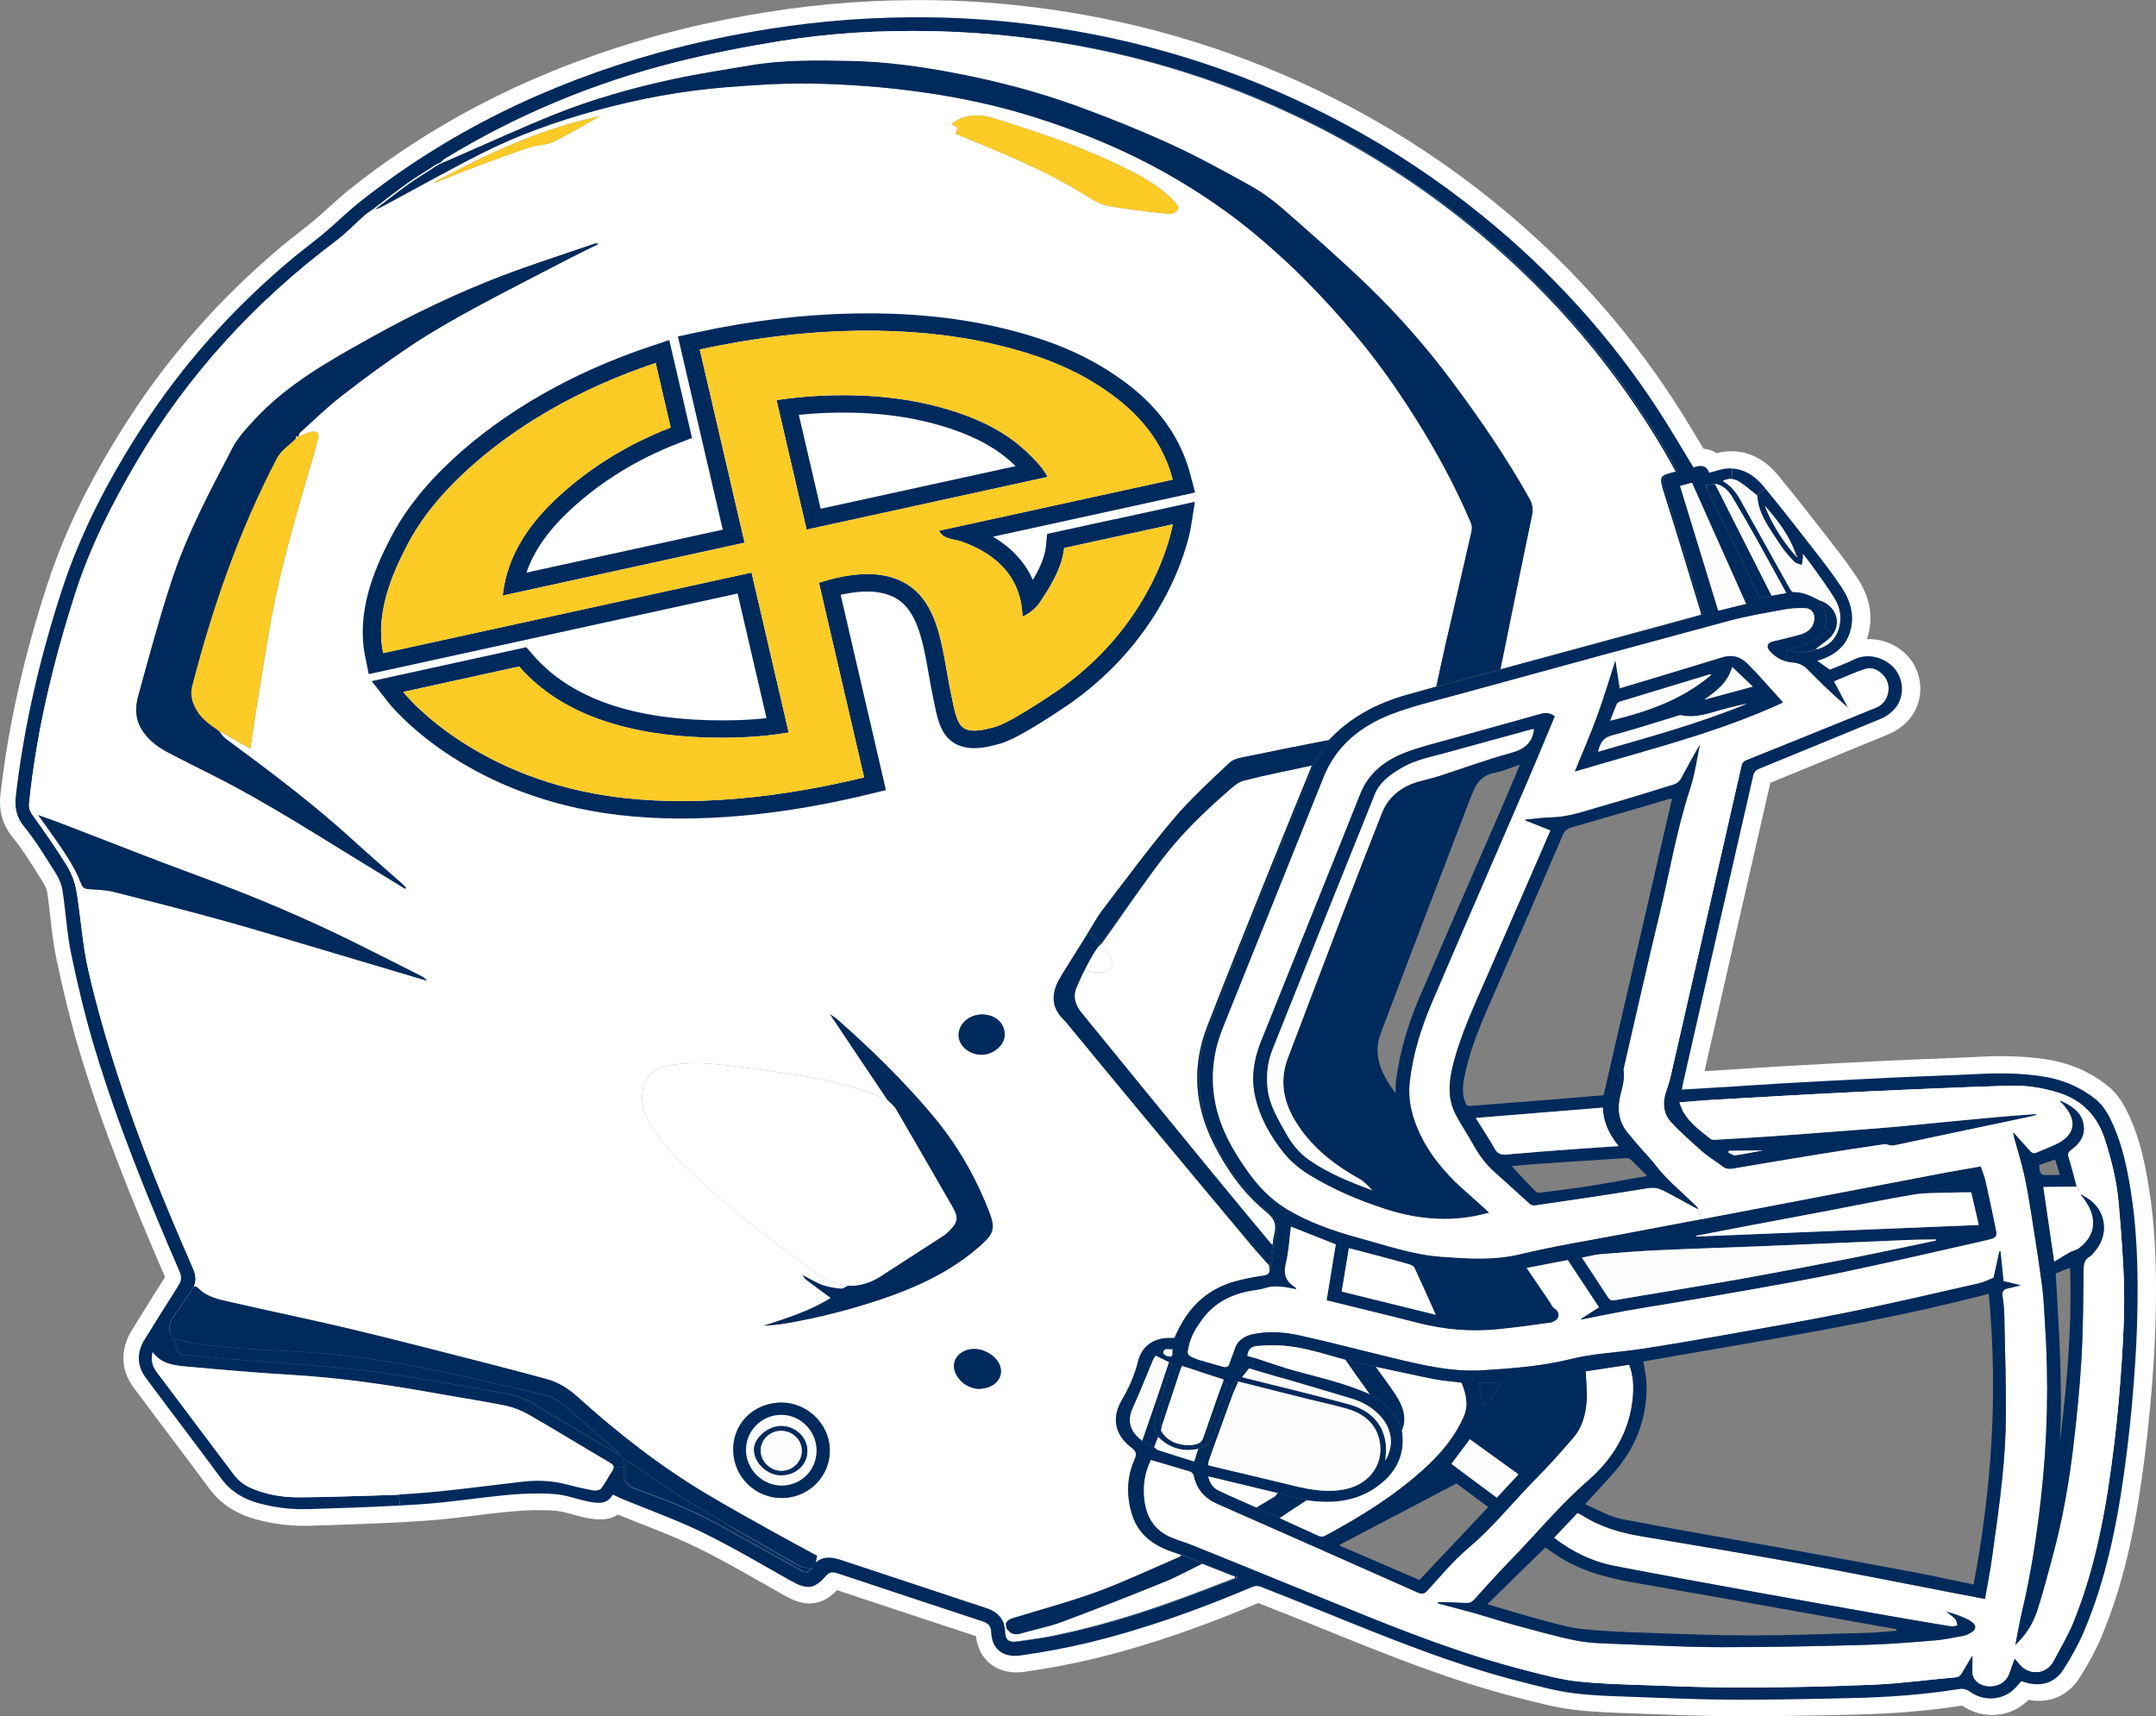 <?xml version="1.0" encoding="UTF-8"?><svg id="Layer_2" xmlns="http://www.w3.org/2000/svg" viewBox="0 0 1019.88 811.95"><rect x="0" y="0" width="1019.88" height="811.95" fill="#808080" stroke="none"/><defs><style>.cls-1{fill:#002a5c;}.cls-2{fill:#fcfcfc;}.cls-3{fill:#fdcb26;}.cls-4{fill:#fff;}.cls-5{fill:#b3b6b6;}.cls-6{fill:#b2b5b6;}.cls-7{fill:#0b0c0c;}.cls-8{fill:#440d2e;}.cls-9{fill:none;stroke:#fff;stroke-linecap:round;stroke-linejoin:round;stroke-width:16px;}</style></defs><g id="Layer_1-2"><g><g><path class="cls-9" d="M295.34,709.12c12.62,5.22,25.57,9.8,37.8,15.77,14.12,6.9,27.65,14.92,41.32,22.64,7.96,4.49,11.35,4.32,17.05-2.27,1.81-2.09,3.58-1.69,5.66-1,22.78,7.56,45.55,15.16,68.36,22.65,2.71,.89,3.93,2.34,4.03,5.02,.35,9.09,6.68,12.13,13.99,11.07,10.9-1.57,21.77-3.56,32.43-6.15,26.63-6.48,52.21-15.69,77.23-26.3,1.05-.45,2.65-.5,3.72-.09,10.57,4.12,21.1,8.36,31.62,12.62,30.11,12.18,60.2,24.44,91.86,32.43,8.13,2.05,16.3,4.32,24.58,5.35,9.97,1.25,20.07,1.44,30.12,1.82,15.18,.57,30.38,1.21,45.56,1.26,18.88,.06,37.75-.32,56.61-.77,16.78-.4,33.49-1.61,50.02-4.24,2.03-.32,3.65,.06,5.41,1.33,5.97,4.32,14.27,4.08,19.83-.47,1.58-1.29,2.82-2.96,4.31-4.54,.24,.06,.59,.12,.92,.23,7.91,2.68,14.82,.85,19.06-5.83,3.61-5.67,6.97-11.58,9.58-17.72,11.65-27.39,16.78-56.37,20.43-85.64,1.74-13.89,2.99-27.87,3.91-41.85,.8-12.24,1.19-24.53,1.12-36.8-.08-14.6-.83-29.19-3.13-43.72-1.71-10.8-3.86-21.49-8.33-31.66-2.06-4.68-4.45-9.27-8.69-12.59-7.41-5.82-15.89-9.27-25.37-10.66-9.58-1.41-19.13-1.57-28.74-1.1-14.88,.74-29.79,1.18-44.68,1.89-16.41,.78-32.81,1.69-49.2,2.62-9.23,.52-18.44,1.18-27.66,1.76-6.51,.41-13.02,.77-19.77,1.16,.24-1.31,.39-2.38,.63-3.43,11.05-48.54,22.1-97.08,33.24-145.6,.23-1,1.3-2.17,2.3-2.58,19.32-7.99,38.71-15.83,58.02-23.84,2.21-.92,4.31-2.42,5.95-4.1,5.06-5.2,5.23-13.59,.72-19.29-3.96-5.01-12.21-8.15-19.27-4.69-4.14,2.03-8.53,3.61-11.59,4.89-2.3-1.61-4.07-2.84-5.98-4.18,9.52-2.78,15.33-8.44,16.37-17.83,.69-6.26-1.5-11.98-5.03-17.23-3.12-4.63-6.42-9.16-9.87-13.58-8.83-11.34-17.59-22.74-26.76-33.83-4.34-5.25-10.02-9.14-17.58-8.51-2.76,.23-5.42,1.28-8.24,1.99-1.51-4.19-4.7-3.41-7.46-2.55-5.63-9.21-10.88-18.29-16.62-27.1-22.64-34.76-50.42-65.38-83.18-91.95-20.61-16.72-42.67-31.41-66.27-43.97-42.31-22.52-87.25-37.5-134.88-44.83-19.85-3.06-39.78-4.8-59.79-5.06-25.91-.34-51.62,1.49-77.1,5.58-17.48,2.8-34.73,6.4-51.69,11.13-52.38,14.58-99.95,37.66-141.67,70.91-5.76,4.59-10.98,9.78-16.61,14.52-4.85,4.08-10.03,7.82-14.89,11.89-27.94,23.36-51.82,50.01-71.33,80.2-15.59,24.12-28.85,49.42-37.68,76.52-10.35,31.73-17.99,64.18-21.83,97.42-.63,5.42,.02,9.98,3.89,14.71,5.62,6.89,10.2,14.57,14.95,22.06,1.54,2.44,2.77,5.3,3.2,8.07,1.56,10.15,2.07,20.45,4.18,30.49,3.11,14.85,6.67,29.68,11.06,44.26,10.85,35.97,25.08,70.89,40.1,105.53,1.08,2.5,.96,4.4-.46,6.63-5.36,8.37-10.52,16.86-15.81,25.26-3.87,6.16-4.14,12.4,.33,18.44,11.84,15.96,23.93,31.76,35.75,47.74,4.52,6.12,10.61,9.72,17.94,11.69,7.59,2.03,15.37,2.96,23.17,2.7,17.95-.58,35.91-1.09,53.8-2.33,13.82-.96,27.51-3.19,41.3-4.43,7.1-.64,14.33-.87,21.45-.35,5.26,.38,10.41,2.37,15.65,3.47,6.86,1.44,9.52,.6,11.91-3.23,1.6,.75,3.13,1.54,4.73,2.2Z"/><g><path class="cls-1" d="M7.52,376.35c-.62,5.42,.03,9.99,3.89,14.72,5.62,6.88,10.21,14.57,14.95,22.05,1.55,2.44,2.78,5.31,3.2,8.08,1.57,10.16,2.07,20.46,4.19,30.51,3.11,14.84,6.65,29.68,11.05,44.24,10.86,35.97,25.09,70.89,40.11,105.54,1.09,2.49,.97,4.39-.46,6.62-5.36,8.37-10.52,16.85-15.83,25.26-3.86,6.17-4.14,12.4,.34,18.44,11.84,15.96,23.94,31.77,35.75,47.75,4.53,6.12,10.6,9.73,17.94,11.68,7.59,2.03,15.37,2.96,23.15,2.71,14.46-.46,28.92-.89,43.35-1.7l-.43-5.15c-2.81,.14-5.62,.25-8.45,.32-12.92,.32-25.83,.9-38.76,.93-7.52,.02-14.98-1.11-22.04-4.06-3.58-1.49-6.53-3.59-8.81-6.64-12.13-16.17-24.32-32.31-36.47-48.5-2.08-2.76-2.9-5.81-1.93-9.39,4.09,5.61,10.35,6.25,16.38,6.78,16.72,1.53,33.44,2.97,50.19,3.96,23.57,1.4,46.84,4.95,70.06,9.14,10.13,1.83,20.33,3.31,30.38,5.4,3.93,.83,7.86,2.51,11.34,4.49,12.75,7.36,25.28,15.05,37.96,22.5,1.12,.66,1.67,1.29,1.75,2.01l4.9,.2c-.1-1.28-.43-2.6-.56-3.89l.16-.06c-.22-.18-.45-.37-.67-.55-.22-.35-.45-.68-.69-1.01-.29-.17-.59-.36-.9-.53v.11c-10.04-5.95-20.1-11.88-30.13-17.83-3.53-2.08-7.09-4.17-10.53-6.37-6.29-3.99-13.53-5.03-20.63-6.25-17.81-3.1-35.62-6.27-53.51-8.81-5.39-.77-10.8-1.35-16.23-1.89-6.88-.66-13.75-1.19-20.61-1.79-3.03-.26-6.07-.5-9.1-.74-5.69-.43-11.38-.8-17.06-1.23-2.39-.17-4.79-.35-7.18-.54-1.53-.13-3.03-.26-4.54-.42-2.88-.26-5.75-.58-8.63-.86-1.96-.2-3.91-.39-5.87-.52l-.25-.02c-.38-.03-.74-.05-1.13-.08-2.06-.14-3.76-1.58-4.2-3.5-.3-1.39-.84-2.76-1.26-4.15-2.05-3.78-2.13-7.22,.63-10.83,3.41-4.46,6.31-9.29,9.43-13.96,1.41-3.1,.66-5.98-.69-9.05-13.05-29.8-25.35-59.85-35.31-90.67-5.31-16.35-10.1-32.9-13.92-49.58-2.85-12.4-3.56-25.19-5.68-37.75-.74-4.34-2.38-8.52-4.73-12.32-5.04-8.12-10.57-15.98-16.15-23.81-1.29-1.82-1.69-3.49-1.49-5.48,3.47-33.99,11.51-67.02,21.92-99.45,7.05-21.91,17.49-42.51,29.25-62.44,24.02-40.7,55.61-75.15,94.04-104.02,4.77-3.58,8.86-7.96,13.33-11.91,1.29-1.15,2.8-2.06,4.21-3.08,5.22-3.98,10.35-8.05,15.69-11.88,4.19-2.99,8.64-5.67,12.99-8.5,.62-.38,1.24-.75,1.87-1.13l-.02,.05c.53-.21,1.07-.44,1.6-.65l-.05-.1c.59-.53,1.12-1.2,1.8-1.61,33.87-20.65,70.41-35.92,109.45-45.74,16.2-4.08,32.72-7.28,49.28-9.97,23.59-3.82,47.53-5.19,71.56-4.69,7.53,.15,15.03,.49,22.47,1.04,3.63,.25,7.23,.54,10.83,.88,48,4.5,94.19,16.87,138.38,37.62,32.37,15.18,62.07,34.21,89.19,56.96,35.15,29.5,64.01,63.72,86.81,102.56,1.79,3.05,3.47,6.17,5.22,9.29-6.67,2.05-8.33,1.33-5.64,9.78,5.96,18.67,11.56,37.45,17.29,56.17,.16,.49,.2,1.02,.33,1.85-4.42,1.23-8.91,2.46-13.37,3.69-27.45,7.46-54.89,14.9-82.32,22.33l-30.52,8.16c.03-.11,.06-.23,.08-.34-.33,.08-.65,.18-.98,.26-4.15,1.16-8.3,2.33-12.45,3.47-14.6,4.05-27.45,10.8-37.56,21.7,.39-.08,.76-.14,1.15-.21-2.65,3.98-5.31,7.95-7.98,11.95-6.32,15.55-12.73,31.05-18.98,46.64-10.31,25.69-20.74,51.35-30.72,77.18-7.17,18.6-6.11,37.16,3.14,55.44,6.18,12.22,13.97,23.42,24.83,32.21,4.28,3.46,4.94,6.46,3.73,10.85-.47,1.69-.54,3.5-.78,5.25-.51,3.41-1.01,6.81-1.52,10.22l-.8-.89-.12,.81c.42,2.15-.05,3.4-2.77,3.79-4.65,.68-9.3,1.56-13.79,2.83-14.32,4.08-22.9,13.74-28.3,26.62-.71,.05-1.46,.06-2.23,.08l-.29,5.38c.61,.05,1.24,.11,1.79-.01-.89,1.13,.99,3.87-2.11,3.41-.34-.05-.79-.23-1.21-.47l-1.04,1.95c.87,.42,1.7,.84,2.56,1.25,2.05,.36,1.11,1.66,.83,2.55-2.12,6.82-4.08,13.68-6.55,20.37-1.6,4.32-1.94,8.35,.58,12.46,2.44,2.41,5.15,4.19,8.14,5.19,2.53,.87,5.29,1.18,8.29,.83,.21-.02,.43-.05,.66-.09l-.4-2.16c-.66,.09-1.35,.1-2.02,.1-5.54-.02-10.36-1.86-13.32-6.81-.13-1.89-.79-3.94-.28-5.63,2.39-7.91,5.11-15.74,7.73-23.67,.59,.1,1.17,.23,1.76,.35,.26-.62,.49-1.23,.7-1.72,2.49,.81,5.01,1.61,7.52,2.42l1.68-4.93c-1.11-.37-2.21-.75-3.31-1.19-3.71-1.46-3.44-2.09-2.64-5.76,1.08-4.88,3.6-8.92,6.55-12.87,5.79-7.71,13.86-11.78,23.58-13.33,1.92-.33,3.91-.52,5.74-1.13,4.96-1.67,9.84-.47,14.99,.49-.27-.5-.31-.79-.49-.9-4.43-2.72-5.77-6.15-4.53-11.19,1.41-5.72,1.69-11.7,2.45-17.53,7.01,2.78,13.93,5.51,21.19,8.39-1.4,8.45-2.84,17.28-4.34,26.47,14.5,3.58,28.91,7.02,43.24,10.7,12.6,3.24,25.3,4.3,38.14,2.97,8.18-.87,16.33-1.91,24.45-3.09,1.38-.19,3.14-1.24,3.64-2.37,.67-1.53,.16-3.3-1.77-4.48-.96-.59-1.43-1.94-2.11-2.94-3.57-5.27-7.16-10.53-10.95-16.11,6.56-1.26,12.9-2.47,19.45-3.73,4.88,7.38,9.76,14.75,14.76,22.31-2.94,1.9-5.69,3.66-8.43,5.43,.07,.13,.12,.26,.18,.42,6.95-1.37,13.86-2.82,20.82-4.09,6.47-1.18,12.99-2.15,19.48-3.26,13.52-2.29,27.03-4.53,40.5-6.95,14.42-2.61,28.88-5.11,43.2-8.16,22.45-4.77,44.8-9.88,67.16-14.98,5.68-1.3,5.66-1.54,4.51-6.99-1.45-7.02-2.92-14.06-4.51-21.07-.49-2.21-1.39-4.34-2.28-6.96-5.52,.97-10.95,1.83-16.34,2.85-15.19,2.88-30.35,5.81-45.52,8.7-17.1,3.28-34.18,6.56-51.28,9.82-6.46,1.23-12.92,2.45-19.37,3.67-11.51,2.17-23.05,4.34-34.54,6.53-17.02,3.25-34.18,5.97-50.97,10.01-12.36,2.95-24.56,2.1-36.98,1.21-13.72-.97-26.58-5.53-39.64-9.08-11.63-3.15-23.02-7.16-33.47-13.38-7.91-4.71-13.84-11.13-18.9-18.27-6.64-9.35-12.24-19.22-14.73-30.35-2.83-12.63-1.68-24.92,3.08-36.8,15.89-39.66,31.94-79.26,47.79-118.94,5.85-14.66,17.21-24.03,31.9-29.75,9.53-3.72,19.68-6.1,29.63-8.82,25.07-6.88,50.14-13.73,75.21-20.56,18.38-5.01,36.75-9.98,55.14-14.93,8.35-2.24,16.98-3.69,25.51-5.26,3.44-.64,7.03-.91,10.53-.74,3.04,.17,4.69,2.82,4.19,5.69-.58,3.57-3.02,5.69-6.43,6.7-4.23,1.24-8.55,2.24-12.84,3.24-2.98,.67-3.75,2.54-1.74,4.76,2.11,2.34,4.66,3.98,7.6,4.79l.94-5.07c-.34-.07-.7-.13-1.08-.2,2.72-.73,4.9-1.15,6.91-1.92,2.53-.99,5.13-2,7.29-3.51,5.74-4.01,6.66-10.42,2.67-16.29-.38-.56-.54-1.23-.83-1.84-3.89-2.13-7.86-4.03-12.53-3.98-.54,0-1.25-1.09-1.64-1.78-7.77-13.89-15.49-27.81-23.26-41.7-2.01-3.59-4.46-6.86-8.27-9,1.34-.74,2.73-1.13,4.2-1.01l.22-4.93c-.88-.07-1.76-.08-2.69,0-2.74,.24-5.41,1.29-8.24,1.99-1.5-4.19-4.7-3.4-7.45-2.54-5.63-9.21-10.88-18.3-16.62-27.1-22.63-34.77-50.43-65.39-83.18-91.95-20.61-16.73-42.67-31.41-66.26-43.97-42.31-22.52-87.26-37.51-134.89-44.83-19.85-3.05-39.77-4.8-59.78-5.06-25.91-.35-51.62,1.49-77.11,5.57-17.49,2.81-34.73,6.42-51.7,11.13-52.37,14.6-99.95,37.67-141.68,70.91-5.76,4.61-10.97,9.78-16.61,14.53-4.84,4.08-10.02,7.83-14.88,11.89-27.95,23.37-51.82,50.02-71.34,80.2-15.59,24.11-28.85,49.42-37.69,76.51-10.35,31.75-17.98,64.19-21.83,97.42Zm627.16,234.68c1.15-6.96,2.25-13.62,3.4-20.53,4.48,1.16,8.84,2.26,13.18,3.43,5.16,1.38,10.33,2.75,15.46,4.24,.9,.28,2.06,.9,2.4,1.64,3.34,7.14,6.52,14.35,10.05,22.18-15.17-3.75-29.77-7.33-44.49-10.97Zm113.64-16.05c3.15-.59,6.07-1.39,9.06-1.65,8.92-.73,17.83-1.43,26.78-1.85,16.42-.75,32.84-1.23,49.27-1.91,23.23-.96,46.46-2,69.7-2.96,4.22-.19,8.43-.14,12.66-.22,0,.16,.01,.33,.02,.48-13.17,2.76-26.31,5.64-39.5,8.23-16.39,3.23-32.8,6.31-49.23,9.3-12.42,2.26-24.9,4.27-37.35,6.38-8.6,1.43-17.22,2.81-25.79,4.32-1.57,.27-2.43-.02-3.3-1.35-3.95-6.14-8.02-12.24-12.33-18.77Zm46.42-365.06c2.04-.55,3.72-1.01,5.64-1.54,8.56,19.16,17.06,38.22,25.59,57.31-4.53,1.11-8.65,2.1-13.16,3.21-6.01-19.62-12.02-39.25-18.06-58.98Zm11.94-.31c2.04-.3,3.32-.48,4.59-.66,4.42,.65,6.73,3.79,8.7,7.07,3.99,6.67,7.82,13.42,11.61,20.18,4.47,7.99,8.82,16.03,13.42,24.38-2.45,.45-4.72,.84-7,1.24-1.81,.37-3.6,.75-5.53,1.13-8.57-17.7-17.06-35.29-25.8-53.34Zm-4.25,355.4c-.03-.13-.04-.26-.07-.39,7.12-1.36,14.22-2.74,21.34-4.1,14.12-2.66,28.26-5.3,42.4-7.99,13.07-2.47,26.1-5.22,39.25-7.4,5.42-.9,11.08-.68,16.64-.9,3.33-.14,6.65-.11,10.47-.17,1.13,4.88,2.29,9.97,3.57,15.46-44.72,1.84-89.17,3.65-133.6,5.48Z"/><path class="cls-4" d="M13.79,379.88c-.2,1.98,.2,3.66,1.49,5.48,5.58,7.82,11.11,15.68,16.15,23.81,2.35,3.8,3.99,7.98,4.73,12.32,2.13,12.55,2.83,25.35,5.68,37.75,3.82,16.68,8.62,33.23,13.92,49.58,9.96,30.81,22.26,60.86,35.31,90.67,1.35,3.06,2.1,5.95,.69,9.05,.56,.16,1.35,.15,1.67,.52,4.01,4.45,9.69,5.63,15.16,6.87,19.42,4.45,38.95,8.44,58.3,13.07,22.18,5.31,44.23,11.07,66.33,16.72,8.35,2.11,16.64,4.42,24.98,6.62,5.82,1.51,10.68,4.6,15,8.5,19.09,17.23,39.34,33.08,61.7,46.35,9.68,5.75,19.53,11.21,29.36,16.72,7.39,4.14,14.88,8.12,22.28,12.14-.26,1.18-.48,2.2-.71,3.21,3.65-3.22,7.86-2.61,12.06-1.21,22.94,7.57,45.85,15.21,68.79,22.79,3.8,1.25,6.59,3.38,8.06,6.94,.22,.93,.42,1.86,.62,2.8,.2,4.42,.8,5.95,3.77,6.02-2.18-.37-2.68-1.99-2.86-5.85-.17-.87-.34-1.74-.5-2.59,.77-1.88,2.53-2.35,4.32-2.91,13.05-4,26.27-7.52,39.02-12.22,13.25-4.9,26-10.93,38.95-16.49,.38-.17,.67-.47,.98-.75-.22-.09-.47-.19-.69-.28-.32-.14-.63-.31-.95-.41-10.03-2.95-18.37-7.91-21.69-17.98-2.97-9.06-2.84-18.15,1.09-26.89,1.03-2.3,.67-3.67-1.53-5.33-6.62-5-10.34-12.76-4.59-22.53,3.3-5.63,6-11.57,7.52-17.87,1.5-6.13,5.34-9.94,11.24-11.16,1.29-.27,2.61-.32,3.9-.38,.77-.03,1.52-.03,2.23-.08,5.4-12.88,13.98-22.54,28.3-26.62,4.49-1.27,9.13-2.15,13.79-2.83,2.71-.39,3.19-1.64,2.77-3.79l.12-.81c-2.86-3.23-5.79-6.39-8.57-9.7-16.6-19.86-33.2-39.74-49.75-59.65-11.85-14.24-23.59-28.53-35.4-42.8-1.34-1.62-2.64-3.28-4.12-4.79-5.15-5.24-5.21-11.07-2.43-17.09,1.5-3.24,12.91-20.72,14.63-23.87,2.19-3.47,4.08-7.11,6.58-10.36,11.1-14.49,21.92-29.21,33.73-43.19,8.03-9.49,17.36-17.99,26.47-26.59,1.9-1.8,5.37-2.35,8.25-2.94,11.63-2.45,23.3-4.7,34.98-7.02,1.17-.25,2.37-.45,3.56-.64,10.11-10.9,22.95-17.65,37.56-21.7,4.15-1.14,8.3-2.31,12.45-3.47,.33-.08,.65-.18,.98-.26,1.43-6.52,2.8-13.03,4.29-19.54,4.11-17.96,8.31-35.9,12.38-53.88,.28-1.23,.2-2.75-.29-3.94-7.33-17.33-16.34-33.89-26.46-49.94-8.68-13.73-18.04-27.04-28.61-39.53-7.27-8.59-14.86-16.93-22.78-24.97-6.92-7.03-14.28-13.71-21.82-20.16-12.02-10.26-25.01-19.34-38.71-27.49-21.63-12.87-44.74-22.6-68.83-30.12-17.32-5.42-35.05-9.15-53.03-11.66-17.27-2.41-34.57-3.72-51.99-4-13.22-.21-26.31,.64-39.41,1.67-21.45,1.67-42.4,5.59-62.95,11.26-18.54,5.12-36.56,11.58-53.54,20.16-16.15,8.18-31.89,17.07-47.82,25.61-.74,.39-1.61,.55-2.42,.83,5.22-3.98,10.35-8.05,15.69-11.88,4.21-2.99,8.66-5.67,12.99-8.5l1.2-.72c.2-.13,.4-.24,.6-.37,.02-.02,.06-.03,.08-.05l-.04,.05c.53-.21,1.07-.44,1.6-.65l-.05-.1c.59-.53,1.12-1.2,1.82-1.61,33.87-20.65,70.41-35.92,109.45-45.74,16.2-4.08,32.72-7.28,49.28-9.97,23.59-3.82,47.51-5.19,71.56-4.69,7.22,.14,14.41,.48,21.55,.96-7.44-.54-14.94-.89-22.47-1.04-24.02-.5-47.97,.87-71.56,4.69-16.56,2.69-33.08,5.89-49.28,9.97-39.04,9.82-75.58,25.09-109.45,45.74-.68,.42-1.21,1.08-1.8,1.61l.05,.1c-.53,.21-1.07,.44-1.6,.65l.02-.05c-.62,.38-1.24,.75-1.87,1.13-4.35,2.83-8.8,5.51-12.99,8.5-5.34,3.82-10.47,7.9-15.69,11.88-1.42,1.03-2.92,1.94-4.21,3.08-4.47,3.95-8.56,8.33-13.33,11.91-38.44,28.87-70.03,63.32-94.04,104.02-11.76,19.93-22.2,40.53-29.25,62.44-10.41,32.43-18.46,65.46-21.92,99.45Zm4.07,5.6s-.01-.09-.03-.13c.05,.06,.11,.14,.16,.2,.02,0,.04,0,.06,.02s.02,.02,.02,.04c3.67,1.31,7.37,2.59,11.01,3.99,21.79,8.35,43.46,17.01,65.38,25.04,25.23,9.26,49.92,19.67,73.95,31.59,10.26,5.09,20.48,10.29,30.7,15.45,1.02,.52,2.01,1.12,2.79,2.26-2.8-.84-5.6-1.66-8.38-2.5-15.42-4.59-30.82-9.19-46.22-13.75-14.05-4.16-28.04-8.44-42.16-12.34-17.04-4.69-34.17-9.09-51.31-13.4-3.77-.94-7.79-1.06-11.72-1.31-1.85-.12-2.89-.57-3.59-2.36-3.51-9.12-9.34-17.04-14.98-25.05-1.79-2.55-3.62-5.09-5.45-7.63t-.04-.02l-.04-.04s-.09-.04-.13-.07Zm48.98-40.71c-2.98-4.98-2.86-10.36-1.46-15.44,5.09-18.44,10.01-36.92,16.02-55.08,7.17-21.72,17.99-41.99,28.59-62.29,2.58-4.97,6.66-9.33,10.57-13.55,15.42-16.67,35.31-27.77,55.18-38.83,19.67-10.96,40.02-20.73,61.19-28.86,14.58-5.6,29.54-10.34,44.36-15.44,.47-.18,1.01-.21,1.75,.17-2.03,1.01-4.06,2.02-6.11,3.03-2.13,1.06-4.27,2.07-6.39,3.17-15.53,8.07-31.16,15.98-46.51,24.3-10.02,5.44-19.97,11.13-29.4,17.41-11.27,7.5-22.16,15.51-32.81,23.76-7.01,5.43-13.33,11.64-19.9,17.56-.51,.45-.57,1.32-.85,2,2.03-.81,3.99-1.84,6.08-2.34,2.48-.61,3.96,.72,3.35,3.05-1.52,5.88-3.28,11.69-4.97,17.52-6.39,22.06-12.83,44.11-17.01,66.7-2.81,15.3-5.13,30.71-7.64,46.08-.86,5.33-1.59,10.67-2.47,16.48-5.14-2.93-10.05-5.69-14.93-8.47,.02,.04,.05,.06,.07,.1,1.04,1.25,1.89,2.73,3.19,3.69,20.75,15.34,41.41,30.78,60.4,48.15,7.7,7.06,15.65,13.87,23.48,20.81,.54,.48,1,1.05,1.48,1.56-.15,.17-.29,.32-.44,.49-4.43-2.72-8.85-5.47-13.3-8.15-25.52-15.43-50.43-31.8-77.18-45.32-7.42-3.76-14.91-7.44-22.26-11.34-4.93-2.64-9.23-6.08-12.07-10.89ZM207.38,85.86c-.79,.3-1.66,.44-2.48,.64,24.81-13.3,50.06-25.4,78.8-31.51-7.74,4.31-14.72,8.59-22.1,12.15-3.3,1.58-7.52,1.34-11.08,2.55-9.42,3.17-18.7,6.63-27.99,10.09-5.11,1.91-10.1,4.07-15.15,6.08Zm-14.28,335.13c-.11-.06-.24-.13-.35-.21,.13,.07,.26,.11,.41,.16,.07,.1,.16,.18,.25,.28-.11-.08-.2-.14-.31-.23Zm114.57,111.11c-3.66-6.13-5.2-12.51-2.84-19.37,2.11-6.13,7.35-7.98,13.27-8.95,8.64-1.41,17.38-.76,26.02,.25,11.48,1.3,22.91,2.95,34.31,4.75,14.23,2.26,28.15,5.72,41.38,11.54-4.49-6.66-8.96-13.3-13.43-19.97-4.52-6.72-9.01-13.47-13.51-20.2-.14-.19-.28-.37-.4-.58,0-.02,.1-.1,.16-.15,.12,.21,.22,.44,.34,.65,.93,.63,1.95,1.17,2.8,1.91,15.98,14.06,31.15,28.87,44.82,45,9.32,11,16.95,22.97,22.89,35.86,1.65,3.52,3.17,7.11,4.56,10.74,2.94,7.64,1.91,10.19-4.11,15.55-13.7,12.21-30.07,19.84-47.63,25.7-14.29,4.77-28.89,8.48-43.81,11.11-3.67,.63-7.38,1.01-11.18,1.23,11.08-3.57,22.11-7.09,31.7-13.14-4.01-2.96-7.85-5.74-11.64-8.61-.66-.49-1.06-1.31-1.58-1.99-.18-.18-.34-.36-.52-.54-.09-.08-.18-.16-.27-.22,.06,0,.14-.02,.17,.01,.05,.04,.07,.13,.12,.19,.18,.16,.38,.32,.58,.47,3.07,1.57,6.03,3.44,9.24,4.62,2.79,1,5.85,1.41,8.84,1.72,.97,.1,2.04-.9,3.07-1.39-6.19-.64-11.37-3.35-16.27-6.93-20.8-15.18-41.26-30.71-59.6-48.61-6.51-6.36-12.81-12.9-17.47-20.66Zm39.19,154.52c-.48-12.8,9.36-22.88,22.52-23.07,12.23-.16,22.79,9.87,23.16,22.02,.38,12.55-9.67,22.94-22.39,23.12-12.56,.17-22.81-9.54-23.29-22.07ZM453.08,60.53c-.81-.54-1.59-1.06-3.04-2.04,1.96-1.05,3.54-2.23,5.33-2.82,4.77-1.56,9.61-1.29,14.47,.23,22.8,7.11,45.39,14.72,66.56,25.78,7.29,3.79,14.11,8.1,19.57,14.15,.99,1.12,2.32,2.42,.9,3.77-.93,.89-2.54,1.75-3.76,1.61-9.08-.97-18.18-2-27.2-3.48-3.34-.56-6.83-1.85-9.65-3.68-17.26-11.02-35.95-19.29-54.98-26.94-3.06-1.24-6.09-2.54-9.3-3.87,.42-1,.74-1.79,1.12-2.71Zm.37,429.19c-.03-5.42,5.18-9.91,11.35-9.79,6.13,.12,10.45,4.05,10.48,9.52,0,4.97-5.45,9.62-11.16,9.53-5.81-.11-10.64-4.31-10.67-9.26Zm-1.1,160.59c-3.08-5.7,.66-11.52,7.65-12.11,4.77-.4,10.38,2.59,12.51,6.67,3.12,5.92-1.24,12.12-9.72,12.18-3.95-.3-8.03-2.28-10.43-6.75Zm115.14-345.57l-.04-.02s.04-.01,.06-.03l.13-.21c0,.05,.03,.11-.01,.14-.02,.03-.08,.05-.12,.06,0,.02-.02,.03-.02,.05Z"/><path class="cls-5" d="M17.82,385.36s.01,.09,.03,.13c.04,.02,.09,.04,.13,.07-.05-.06-.11-.14-.16-.2Z"/><path class="cls-5" d="M17.98,385.55l.04,.04,.02-.02s-.04-.02-.06-.02Z"/><path class="cls-1" d="M18.02,385.59s.02,0,.04,.02t-.02-.04l-.02,.02Z"/><path class="cls-1" d="M18.05,385.61c1.83,2.54,3.66,5.08,5.45,7.63,5.64,8.01,11.48,15.93,14.98,25.05,.7,1.79,1.74,2.24,3.59,2.36,3.93,.24,7.95,.37,11.72,1.31,17.15,4.31,34.27,8.72,51.31,13.4,14.13,3.89,28.11,8.18,42.16,12.34,15.4,4.57,30.8,9.17,46.22,13.75,2.78,.84,5.58,1.66,8.38,2.5-.78-1.14-1.77-1.73-2.79-2.26-10.22-5.16-20.43-10.36-30.7-15.45-24.02-11.92-48.71-22.34-73.95-31.59-21.93-8.03-43.59-16.7-65.38-25.04-3.64-1.4-7.35-2.68-11.01-3.99Z"/><path class="cls-1" d="M65.38,329.33c-1.4,5.08-1.52,10.46,1.46,15.44,2.84,4.81,7.14,8.25,12.07,10.89,7.35,3.9,14.84,7.58,22.26,11.34,26.75,13.52,51.66,29.88,77.18,45.32,4.45,2.69,8.88,5.43,13.3,8.15,.15-.17,.29-.32,.44-.49-.48-.51-.94-1.08-1.48-1.56-7.83-6.94-15.78-13.75-23.48-20.81-18.99-17.37-39.65-32.81-60.4-48.15-1.29-.97-2.15-2.44-3.19-3.69-.04-.04-.07-.06-.11-.1l.03,.17c-.2-.2-.41-.38-.61-.58-.2-.14-.36-.29-.57-.41-4.07-2.64-7.69-5.62-9.89-9.99-1.66-3.29-2.41-6.5-1.48-10.11,9.58-37.32,22.19-73.61,40.13-107.95,1.94-3.69,6.02-6.31,9.1-9.43-.08-.26-.17-.52-.25-.77,.31-.05,.62-.07,.95-.1,.03,.11,.1,.17,.22,.18,.28-.69,.34-1.55,.85-2,6.57-5.92,12.88-12.13,19.9-17.56,10.65-8.25,21.55-16.26,32.81-23.76,9.43-6.28,19.38-11.96,29.4-17.41,15.35-8.32,30.98-16.24,46.51-24.3,2.11-1.09,4.26-2.11,6.39-3.17,2.05-1.01,4.08-2.02,6.11-3.03-.74-.37-1.28-.35-1.75-.17-14.82,5.11-29.78,9.84-44.36,15.44-21.17,8.14-41.52,17.91-61.19,28.86-19.87,11.07-39.76,22.17-55.18,38.83-3.91,4.22-7.99,8.58-10.57,13.55-10.6,20.3-21.42,40.58-28.59,62.29-6.01,18.16-10.93,36.65-16.02,55.08Z"/><path class="cls-3" d="M102.85,345.26c.2,.2,.41,.38,.61,.58l-.03-.17v-.02s.02,.02,.04,.02c4.88,2.78,9.79,5.54,14.93,8.47,.88-5.8,1.61-11.14,2.47-16.48,2.51-15.36,4.83-30.78,7.64-46.08,4.18-22.59,10.62-44.64,17.01-66.7,1.69-5.82,3.45-11.64,4.97-17.52,.61-2.33-.87-3.66-3.35-3.05-2.09,.5-4.04,1.53-6.08,2.34-.11,0-.19-.07-.22-.18l-.7,.87c-3.08,3.12-7.17,5.74-9.1,9.43-17.94,34.34-30.55,70.62-40.13,107.95-.93,3.61-.19,6.83,1.48,10.11,2.2,4.37,5.82,7.35,9.89,9.99,.2,.13,.36,.27,.57,.41Z"/><path class="cls-4" d="M72.26,639.76c-.97,3.58-.15,6.63,1.93,9.39,12.15,16.19,24.34,32.33,36.47,48.5,2.27,3.05,5.23,5.16,8.81,6.64,7.06,2.95,14.52,4.07,22.04,4.06,12.93-.03,25.85-.61,38.76-.93,2.83-.07,5.63-.18,8.45-.32,19.66-1.02,39.09-3.85,58.59-6.08,6.89-.78,13.76-.52,20.55,1.26,4.24,1.11,8.5,2.11,12.8,2.89,1.17,.23,3.08-.1,3.67-.85,1.97-2.58,3.45-5.49,5.25-8.2,.54-.81,.82-1.48,.74-2.08-.08-.72-.63-1.35-1.75-2.01-12.68-7.45-25.21-15.13-37.96-22.5-3.48-1.99-7.41-3.67-11.34-4.49-10.06-2.09-20.25-3.58-30.38-5.4-23.22-4.19-46.49-7.74-70.06-9.14-16.75-.99-33.48-2.43-50.19-3.96-6.02-.53-12.29-1.17-16.38-6.78Z"/><path class="cls-1" d="M82.33,622.49c-2.75,3.61-2.68,7.05-.63,10.83,.32,.08,.62,.14,.94,.23-.02-.06-.03-.09-.05-.15,3.66,.84,7.26,1.98,10.95,2.46,4.03,.54,8.06,.99,12.12,1.39,2.69,.26,5.39,.49,8.09,.67,11.82,.8,23.65,1.21,35.44,2.08l.92,.08c2.23,.17,4.46,.36,6.67,.57,20.64,1.95,41.01,5.78,61.26,10.17,13.34,2.88,26.57,6.15,39.88,9.14,3.85,.87,6.95,2.85,9.79,5.29,8.45,7.31,16.86,14.64,25.25,22,.29,.24,.35,.74,.49,1.13-.37-.21-.72-.42-1.09-.64,.06,.19,.11,.37,.19,.56v-.11c.3,.17,.6,.36,.89,.53,.24,.33,.47,.66,.69,1.01,.22,.18,.45,.37,.67,.55l-.16,.06c.31,.17,.65,.35,.96,.52,0-.15-.04-.29-.04-.44,1.42,.79,2.9,1.5,4.24,2.4,8.75,5.84,17.22,12.05,26.23,17.5,16.27,9.83,32.82,19.22,49.31,28.7,2.1,1.2,4.23,2.51,6.68,2.84,.48,.02,.96,0,1.46-.08l.18-.06v-.2c.28-.27,.55-.53,.82-.8l.24-.07,.02-.24c.17-.24,.34-.5,.53-.74l-.02,.07c.19-.18,.39-.39,.58-.57v.09c.22-1.02,.45-2.04,.7-3.21-7.4-4.01-14.89-8-22.28-12.14-9.83-5.51-19.68-10.97-29.36-16.72-22.35-13.27-42.6-29.11-61.7-46.35-4.32-3.9-9.19-6.99-15-8.5-8.34-2.2-16.64-4.51-24.98-6.62-22.1-5.64-44.15-11.41-66.33-16.72-19.35-4.63-38.88-8.62-58.3-13.07-5.47-1.25-11.14-2.42-15.16-6.87-.32-.37-1.11-.37-1.67-.52-3.12,4.67-6.02,9.5-9.43,13.96Z"/><path class="cls-1" d="M82.64,633.54c-.32-.08-.62-.14-.94-.23,.42,1.38,.95,2.76,1.26,4.15,.44,1.93,2.14,3.37,4.2,3.5,.38,.03,.74,.05,1.13,.08-2.46-.21-3.87-1.11-4.41-3.5-.31-1.34-.81-2.67-1.23-4Z"/><path class="cls-1" d="M82.6,633.39c.02,.06,.03,.09,.05,.15,3.32,.81,6.62,1.8,10.01,2.23,4.31,.57,8.67,1.06,13.02,1.47-4.06-.4-8.09-.85-12.12-1.39-3.69-.48-7.29-1.62-10.95-2.46Z"/><path class="cls-3" d="M103.43,345.65v.02s.07,.06,.11,.1c-.02-.04-.05-.06-.07-.1-.02,0-.02-.02-.04-.02Z"/><path class="cls-1" d="M82.64,633.54c.42,1.33,.92,2.66,1.23,4,.54,2.39,1.95,3.3,4.41,3.5l.25,.02c1.97,.13,3.91,.31,5.87,.52,2.88,.26,5.75,.58,8.63,.86,1.5,.16,3.01,.29,4.54,.42,2.38,.18,4.79,.37,7.18,.54,5.69,.41,11.38,.8,17.06,1.23,3.03,.24,6.07,.48,9.1,.74,6.86,.6,13.73,1.13,20.61,1.79,5.72,.54,11.45,1.15,17.13,1.96,17.89,2.54,35.71,5.71,53.53,8.81,7.11,1.22,14.34,2.26,20.63,6.25,3.45,2.2,7,4.29,10.51,6.37,9.68,5.74,19.38,11.45,29.05,17.19-.06-.22-.14-.43-.3-.57-8.41-7.36-16.82-14.69-25.27-22-2.84-2.44-5.94-4.42-9.79-5.29-13.29-2.99-26.54-6.26-39.88-9.14-19.97-4.32-40.03-8.11-60.34-10.1-2.21-.21-4.44-.4-6.67-.57-11.81-.88-23.64-1.28-35.44-2.08l-.92-.08c-2.69-.17-5.4-.4-8.09-.67-4.35-.41-8.7-.9-13.02-1.47-3.38-.43-6.69-1.42-10.01-2.23Z"/><path class="cls-4" d="M139.9,206.59c.08,.24,.17,.51,.25,.77l.7-.87c-.33,.03-.64,.06-.95,.1Z"/><path class="cls-1" d="M114.74,643.4c5.69,.43,11.38,.8,17.06,1.23-5.69-.43-11.38-.82-17.06-1.23Z"/><path class="cls-1" d="M177.44,99.06c.81-.28,1.68-.44,2.42-.83,15.93-8.54,31.67-17.43,47.82-25.61,16.98-8.58,35-15.04,53.54-20.16,20.55-5.68,41.5-9.59,62.95-11.26,13.1-1.03,26.19-1.89,39.41-1.67,17.42,.28,34.73,1.59,51.99,4,17.99,2.51,35.72,6.24,53.03,11.66,24.09,7.52,47.2,17.26,68.83,30.12,13.71,8.15,26.69,17.23,38.71,27.49,7.54,6.44,14.9,13.13,21.82,20.16,7.92,8.04,15.51,16.38,22.78,24.97,10.57,12.49,19.93,25.8,28.61,39.53,10.12,16.05,19.14,32.61,26.46,49.94,.49,1.19,.57,2.71,.29,3.94-4.08,17.98-8.27,35.93-12.38,53.88-1.49,6.52-2.86,13.02-4.29,19.54,9.82-2.64,19.68-5.26,29.52-7.9,.29-.08,.61-.17,.9-.23-.02-.06,0-.13,0-.2,4.95-24.27,9.87-48.56,14.92-72.82,.59-2.86,.13-5.28-1.3-7.83-10.79-19.26-23.29-37.5-36.57-55.31-12.25-16.42-25.77-31.83-40.65-46.11-12.7-12.2-25.98-23.86-39.27-35.49-4.71-4.11-9.88-7.94-15.38-10.99-12.34-6.87-24.76-13.71-37.61-19.61-14.41-6.59-29.18-12.52-44.08-17.99-18.56-6.78-37.7-11.77-57.13-15.55-16.5-3.2-33.14-5.55-49.9-5.91-16.05-.36-32.19-.61-48.06,2.07-12.27,2.05-24.61,3.97-36.75,6.57-19.16,4.14-37.98,9.47-56.02,16.71-15.16,6.1-29.98,12.92-44.95,19.42-2.53,1.09-5.07,2.19-7.62,3.28l.05,.1c-.53,.21-1.07,.44-1.6,.65l.04-.05s-.06,.03-.08,.05c-.2,.13-.4,.24-.6,.37l-1.2,.72c-4.33,2.83-8.78,5.51-12.99,8.5-5.34,3.82-10.47,7.9-15.69,11.88Z"/><path class="cls-3" d="M204.9,86.51c.82-.2,1.69-.35,2.48-.64,5.06-2.01,10.05-4.17,15.15-6.08,9.29-3.45,18.57-6.92,27.99-10.09,3.56-1.21,7.78-.98,11.08-2.55,7.37-3.56,14.36-7.84,22.1-12.15-28.74,6.11-54,18.21-78.8,31.51Z"/><path class="cls-4" d="M209.51,76.86c2.55-1.09,5.09-2.19,7.62-3.28,14.97-6.5,29.8-13.32,44.95-19.42,18.04-7.24,36.86-12.57,56.02-16.71,12.14-2.61,24.48-4.52,36.75-6.57,15.87-2.67,32-2.43,48.06-2.07,16.76,.37,33.4,2.71,49.9,5.91,19.43,3.78,38.56,8.77,57.13,15.55,14.9,5.47,29.66,11.4,44.08,17.99,12.85,5.9,25.27,12.74,37.61,19.61,5.5,3.05,10.67,6.88,15.38,10.99,13.28,11.63,26.56,23.29,39.27,35.49,14.88,14.27,28.4,29.69,40.65,46.11,13.28,17.81,25.78,36.05,36.57,55.31,1.43,2.54,1.89,4.96,1.3,7.83-5.05,24.26-9.97,48.55-14.92,72.82,0,.07-.01,.14,0,.2,27.14-7.37,54.28-14.73,81.42-22.1,4.48-1.22,8.95-2.46,13.39-3.68-.15-.83-.19-1.36-.35-1.85-5.73-18.72-11.3-37.5-17.27-56.16-2.71-8.45-1.05-7.73,5.62-9.78-1.75-3.11-3.43-6.24-5.22-9.29-22.79-38.84-51.66-73.06-86.81-102.56-27.12-22.76-56.83-41.79-89.19-56.96-43.91-20.62-89.77-32.98-137.46-37.54-3.6-.34-7.21-.63-10.83-.88-7.14-.48-14.33-.82-21.55-.96-24.04-.5-47.97,.87-71.56,4.69-16.56,2.69-33.08,5.89-49.28,9.97-39.04,9.82-75.58,25.09-109.45,45.74-.7,.41-1.23,1.08-1.82,1.61Z"/><path class="cls-1" d="M161.51,647.16c5.43,.53,10.84,1.12,16.23,1.89,17.89,2.54,35.7,5.71,53.51,8.81,7.11,1.22,14.34,2.26,20.63,6.25,3.45,2.2,7,4.29,10.53,6.37,10.03,5.95,20.09,11.88,30.14,17.83-.08-.19-.13-.37-.19-.56-9.68-5.74-19.38-11.45-29.05-17.19-3.51-2.08-7.07-4.17-10.51-6.37-6.29-3.99-13.53-5.03-20.63-6.25-17.81-3.1-35.64-6.27-53.53-8.81-5.68-.81-11.41-1.42-17.13-1.96Z"/><path class="cls-6" d="M192.76,420.79c.11,.08,.24,.15,.35,.21l.06-.05c-.15-.05-.28-.1-.41-.16Z"/><path class="cls-6" d="M193.11,421c.11,.08,.2,.14,.31,.23-.09-.1-.18-.18-.25-.28l-.06,.05Z"/><path class="cls-1" d="M188.71,707.1l.43,5.15c3.49-.18,6.97-.39,10.46-.64,13.82-.95,27.51-3.19,41.3-4.44,7.11-.63,14.34-.86,21.45-.34,5.27,.39,10.42,2.38,15.65,3.48,6.86,1.44,9.51,.59,11.92-3.23,1.6,.74,3.13,1.54,4.72,2.18,12.63,5.22,25.58,9.82,37.81,15.79,14.1,6.89,27.65,14.9,41.32,22.64,7.94,4.5,11.33,4.31,17.05-2.26,1.8-2.1,3.58-1.7,5.66-1.01,22.78,7.56,45.57,15.17,68.36,22.66,2.72,.89,3.94,2.34,4.03,5.02,.34,9.09,6.69,12.12,13.99,11.07,10.9-1.57,21.76-3.55,32.43-6.14,26.64-6.49,52.22-15.7,77.22-26.32,1.07-.44,2.66-.5,3.73-.08,10.58,4.12,21.1,8.36,31.63,12.62,30.11,12.17,60.19,24.44,91.84,32.42,8.14,2.06,16.3,4.32,24.59,5.37,9.96,1.25,20.06,1.43,30.12,1.81,15.17,.56,30.38,1.22,45.55,1.25,18.87,.06,37.74-.32,56.6-.78,16.8-.39,33.5-1.61,50.03-4.23,2.02-.34,3.64,.05,5.41,1.32,5.96,4.33,14.27,4.09,19.83-.46,1.57-1.3,2.82-2.96,4.3-4.55,.25,.06,.59,.12,.92,.22,7.9,2.69,14.81,.86,19.05-5.82,3.61-5.66,6.97-11.58,9.59-17.73,11.64-27.38,16.78-56.36,20.45-85.64,1.73-13.88,2.99-27.86,3.9-41.85,.81-12.23,1.19-24.54,1.12-36.81-.08-14.6-.83-29.18-3.12-43.72-1.71-10.81-3.86-21.49-8.33-31.66-2.06-4.69-4.45-9.28-8.68-12.6-7.43-5.82-15.91-9.27-25.38-10.65-9.57-1.4-19.13-1.57-28.74-1.1-14.88,.74-29.78,1.18-44.67,1.9-16.42,.77-32.81,1.69-49.21,2.6-9.23,.53-18.45,1.18-27.66,1.76-6.51,.41-13.02,.77-19.77,1.16,.23-1.31,.38-2.37,.63-3.42,11.04-48.54,22.1-97.09,33.23-145.6,.23-1,1.31-2.18,2.3-2.59,19.32-7.98,38.73-15.83,58.03-23.84,2.22-.92,4.32-2.42,5.96-4.12,5.06-5.19,5.22-13.59,.72-19.28-3.97-5.01-12.21-8.15-19.27-4.69-4.16,2.03-8.53,3.61-11.6,4.89-2.3-1.61-4.07-2.84-5.97-4.18,9.52-2.78,15.32-8.43,16.36-17.82,.68-6.26-1.5-11.99-5.03-17.22-3.12-4.63-6.42-9.17-9.86-13.59-8.55-10.99-17.06-22.03-25.94-32.79l-4.15,3.01c.09,.12,.16,.23,.17,.34,.61,8.89,6.19,15.79,10.85,23.03,1.88,2.91,4.26,5.57,6.67,8.14,.82,.85,2.42,1.06,3.65,1.57,.2-1.2,.4-2.4,.57-3.59,.06-.34,0-.67-.04-1.62,1.98,2.62,3.7,4.77,5.29,7.02,3.31,4.7,6.77,9.33,9.72,14.24,2.59,4.28,3.24,9.1,1.9,13.84-1.48,5.3-5.19,8.67-10.84,10.05l.02-.05c-.55,.17-1.1,.36-1.65,.53-2.57,1.07-5.8,1.14-11.58,.09l-.94,5.07c1,.28,2.06,.47,3.14,.56,2.82,.22,4.96,1.19,6.96,3.21,6.13,6.23,12.49,12.27,19.2,18.12-2.11-4.02-4.22-8.04-6.51-12.4,4.84-1.95,9.59-4.17,14.56-5.8,3.16-1.04,6.2,.24,8.48,2.69,2.6,2.8,3.19,6.08,2.17,9.56-.86,2.86-2.81,4.89-5.63,6.04-3.66,1.47-7.29,2.96-10.95,4.44-16.62,6.74-33.26,13.48-49.92,20.16-1.44,.57-2.19,1.31-2.52,2.79-11.16,49.13-22.37,98.25-33.61,147.37-.62,2.7-1.63,5.3-2.4,7.97-1.36,4.8-.75,9.58,2.71,13.29,4.7,5.09,9.97,9.71,15.22,14.32,2.78,2.44,6.12,4.3,9.04,6.61,1.6,1.26,3.12,1.38,4.97,1.06,13.42-2.28,26.84-4.54,40.28-6.73,10.44-1.7,20.92-3.3,31.41-4.83,1.16-.17,2.53,.8,3.71,.64,2.81-.36,5.57-1.09,8.33-1.68,18.99-4.01,37.99-8.02,56.99-12.04,.92-.2,1.82-.46,2.72-.72-.03-.15-.05-.31-.06-.46-4.69,.35-9.35,.64-14,1.05-8.03,.7-16.07,1.45-24.09,2.23-8.98,.86-17.95,1.79-26.93,2.61-6.78,.62-13.57,1.16-20.36,1.67-13.58,1.03-27.16,2.08-40.76,3.03-8.6,.6-17.19,1.09-25.79,1.59-.67,.03-1.57-.04-2.02-.43-4.84-3.89-9.95-7.56-13.01-13.02-.7-1.26-1.06-2.66-1.67-4.24,6.02-.47,11.62-1,17.25-1.3,22.31-1.27,44.62-2.59,66.93-3.66,23.95-1.15,47.89-2.19,71.85-2.95,7.79-.25,15.59,.96,23.07,3.27,11.63,3.61,18.68,11.34,22.18,22.37,3.18,9.95,5.64,20,6.49,30.28,1.11,13.29,2.23,26.61,2.51,39.92,.25,11.76-.39,23.53-1.14,35.26-.85,12.79-1.96,25.6-3.51,38.31-3.5,28.87-8.38,57.48-19.43,84.61-2.56,6.26-6.1,12.16-9.29,18.17-3.55,6.65-11.61,6.71-15.96,1.59-.67-.8-1.36-1.59-2.41-2.79-1.05,2.84-1.83,4.96-2.6,7.09-1.31,3.56-4.11,5.6-7.87,5.97-3.65,.36-7.25-.85-8.91-4.16-.94-1.86-.51-4.36-.56-6.56-.03-1.17,.23-2.35-.12-3.72-1.64,2.74-3.29,5.43-4.89,8.17-.72,1.25-1.49,1.98-3.2,2.13-12.66,1.09-25.26,2.87-37.95,3.43-20.55,.89-41.13,1.33-61.71,1.4-15.99,.06-31.99-.63-47.99-1.19-10.51-.37-21.04-.62-31.49-1.8-7.74-.89-15.42-3-23.01-4.92-30.09-7.6-58.85-18.83-87.43-30.56-23.72-9.73-47.51-19.32-71.28-28.95-3.37-1.36-6.95-2.32-10.28-3.77-7.72-3.39-11.29-9.46-12.3-17.22-.91-6.86,.06-13.35,3.06-19.26,6.22,1.82,12.42,3.6,18.6,5.51l1.58-4.87c-3.25-1.02-6.49-2.03-9.74-3.05-2.36-.75-4.73-1.49-7.09-2.26-.71-.22-1.26-.94-1.87-1.43-1.87-1-3.73-1.97-5.6-2.95-5.12-3.8-7.59-8.83-4.52-15.49,3.41-7.44,6.37-15.11,9.56-22.66,.39-.91,1.03-1.73,1.29-2.15,1.32,.64,2.56,1.25,3.78,1.85l1.04-1.95c-.68-.39-1.3-.91-1.27-1.22,.23-1.87,1.47-1.82,2.81-1.71l.29-5.38c-1.29,.05-2.62,.11-3.9,.38-5.9,1.23-9.74,5.03-11.24,11.16-1.53,6.29-4.22,12.23-7.52,17.87-5.75,9.77-2.03,17.53,4.59,22.53,2.2,1.66,2.56,3.04,1.53,5.33-3.93,8.75-4.07,17.83-1.09,26.89,3.32,10.07,11.66,15.04,21.69,17.98,.32,.1,.63,.27,.95,.41,.22,.09,.47,.19,.69,.28,.08-.07,.14-.13,.23-.2,3.26,1.35,6.54,2.7,9.82,4.06,5.34,2.09,10.69,4.2,16.04,6.31,0,.22,0,.44,0,.67-10.77,4.03-21.45,8.28-32.3,12.08-17.44,6.14-35.2,11.38-53.45,15.13-5.22,1.05-10.53,1.76-15.8,2.53-1.96,.29-3.41,.4-4.43,.22h-.02c-2.97-.07-3.57-1.6-3.77-6.02-.2-.95-.4-1.87-.62-2.8-1.47-3.56-4.25-5.69-8.06-6.94-22.94-7.57-45.85-15.21-68.79-22.79-4.2-1.39-8.41-2.01-12.06,1.21v-.09c-.18,.18-.39,.39-.57,.57l.02-.07c-.19,.24-.36,.5-.53,.74l-.02,.24-.24,.07c-.27,.27-.54,.54-.83,.8v.2l-.17,.06-.13,.15c.33,0,.67-.03,1.02-.08-1.39,1.7-1.95,2.31-3.25,1.94-.87,.14-1.98-.48-4.29-1.77-12.82-7.17-25.66-14.32-38.56-21.35-12.44-6.77-25.7-11.83-39.03-16.67-3.25-1.17-4.83-4.61-4.14-7.76,.14-.66,.15-1.33,.09-2.03l-4.9-.2c.07,.61-.21,1.27-.74,2.08-1.81,2.7-3.28,5.62-5.25,8.2-.59,.75-2.5,1.08-3.67,.85-4.3-.78-8.56-1.78-12.8-2.89-6.8-1.78-13.67-2.03-20.55-1.26-19.5,2.24-38.93,5.06-58.59,6.08Zm628.94-161.76c.06-.3,.1-.59,.16-.9,5.32-.08,10.66-.15,16.23-.24-4.51,.85-8.8,1.76-13.14,2.36-.99,.13-2.15-.78-3.25-1.22Zm17.22-305.95c6.29,7.01,11.79,14.45,14.8,23.27,.2,.22,.39,.43,.61,.63-.1,.08-.21,.18-.29,.27-.23-.24-.45-.46-.66-.69-6.24-7.06-11.03-14.89-14.46-23.48Z"/><path class="cls-1" d="M156.78,640.64c20.31,1.98,40.37,5.78,60.34,10.1,13.34,2.88,26.59,6.15,39.88,9.14,3.85,.87,6.95,2.85,9.79,5.29,8.45,7.31,16.86,14.64,25.27,22,.16,.14,.24,.35,.3,.57,.37,.21,.72,.42,1.09,.64-.14-.39-.2-.89-.49-1.13-8.39-7.35-16.8-14.69-25.25-22-2.84-2.44-5.94-4.42-9.79-5.29-13.31-2.99-26.54-6.26-39.88-9.14-20.25-4.4-40.62-8.22-61.26-10.17Z"/><path class="cls-4" d="M304.83,512.74c-2.36,6.86-.82,13.23,2.84,19.37,4.66,7.77,10.96,14.31,17.47,20.66,18.34,17.9,38.8,33.43,59.6,48.61,4.9,3.58,10.08,6.3,16.27,6.93,5.89,.32,11.06-1.5,15.81-4.55,9.9-6.36,19.78-12.77,29.66-19.19,.88-.56,1.65-1.3,2.39-2.02,4.46-4.39,4.74-6.46,1.57-11.95-8.83-15.34-17.66-30.69-26.6-45.98-.96-1.63-2.69-2.87-4.05-4.29-13.22-5.82-27.15-9.28-41.38-11.54-11.4-1.81-22.83-3.45-34.31-4.75-8.64-1.01-17.38-1.66-26.02-.25-5.92,.97-11.16,2.82-13.27,8.95Z"/><path class="cls-1" d="M295.62,690.85c-.31-.17-.65-.35-.96-.52,.14,1.29,.46,2.61,.56,3.89,.06,.7,.05,1.37-.09,2.03-.69,3.14,.89,6.59,4.14,7.76,13.33,4.84,26.59,9.9,39.03,16.67,12.9,7.03,25.74,14.18,38.56,21.35,2.31,1.29,3.41,1.91,4.29,1.77-.75-.23-1.76-.81-3.37-1.69-12.82-7.17-25.66-14.32-38.56-21.35-12.44-6.77-25.7-11.83-39.05-16.67-3.25-1.17-4.83-4.61-4.12-7.76,.37-1.72-.2-3.64-.43-5.48Z"/><path class="cls-1" d="M295.57,690.41c0,.15,.04,.29,.04,.44,1.18,.65,2.38,1.26,3.48,2.01,7.62,5.25,15.08,10.71,22.98,15.51,17.26,10.51,34.84,20.5,52.36,30.56,2.34,1.35,4.77,2.83,7.6,2.92-2.45-.34-4.58-1.64-6.68-2.84-16.49-9.48-33.04-18.87-49.31-28.7-9.01-5.44-17.48-11.66-26.23-17.5-1.34-.9-2.82-1.6-4.24-2.4Z"/><path class="cls-1" d="M296.05,696.33c-.71,3.14,.87,6.59,4.12,7.76,13.35,4.85,26.61,9.9,39.05,16.67,12.9,7.03,25.74,14.18,38.56,21.35,1.61,.88,2.62,1.46,3.37,1.69,.72-.1,1.28-.71,2.23-1.87-.46,.02-.92-.02-1.34-.08-2.83-.1-5.26-1.58-7.6-2.92-17.52-10.06-35.1-20.05-52.36-30.56-7.9-4.8-15.36-10.26-22.98-15.51-1.1-.75-2.3-1.36-3.48-2.01,.23,1.84,.8,3.76,.43,5.48Z"/><path class="cls-1" d="M369.38,663.55c-13.16,.19-23,10.27-22.52,23.07,.48,12.52,10.73,22.24,23.29,22.07,12.71-.17,22.77-10.57,22.39-23.12-.37-12.15-10.93-22.18-23.16-22.02Zm-16.46,22.89c-.32-9.11,7.05-16.85,16.25-17.07,9.01-.22,16.7,7.1,17.06,16.22,.36,9.4-6.89,17.06-16.26,17.18-9.01,.13-16.76-7.3-17.05-16.33Z"/><path class="cls-2" d="M369.17,669.38c-9.21,.22-16.57,7.96-16.25,17.07,.29,9.03,8.04,16.46,17.05,16.33,9.37-.11,16.62-7.78,16.26-17.18-.36-9.13-8.04-16.44-17.06-16.22Zm-12.51,16.48c-.11-5.34,6.48-11.17,12.72-11.22,6.66-.05,12.3,5.07,12.53,11.36,.25,6.63-5.13,11.86-12.28,11.95-6.61,.08-12.86-5.75-12.98-12.09Z"/><path class="cls-1" d="M369.38,674.63c-6.24,.05-12.84,5.88-12.72,11.22,.12,6.34,6.37,12.17,12.98,12.09,7.14-.08,12.53-5.32,12.28-11.95-.24-6.3-5.87-11.42-12.53-11.36Zm-9.56,12.02c-.24-5.17,4.03-9.61,9.39-9.74,5.38-.12,9.85,3.89,10.07,9.08,.22,5.2-4.01,9.65-9.34,9.83-5.19,.16-9.86-4.06-10.12-9.18Z"/><path class="cls-2" d="M369.22,676.91c-5.36,.13-9.63,4.57-9.39,9.74,.26,5.12,4.93,9.33,10.12,9.18,5.33-.18,9.56-4.63,9.34-9.83-.22-5.19-4.69-9.21-10.07-9.08Z"/><path class="cls-1" d="M361.29,627.18c3.8-.22,7.51-.6,11.18-1.23,14.92-2.63,29.52-6.33,43.81-11.11,17.56-5.86,33.93-13.49,47.63-25.7,6.03-5.36,7.06-7.92,4.11-15.55-1.39-3.63-2.91-7.22-4.56-10.74-5.94-12.9-13.58-24.86-22.89-35.86-13.67-16.14-28.83-30.94-44.82-45-.85-.75-1.86-1.29-2.8-1.91l-.1,.08c4.5,6.73,8.99,13.48,13.51,20.2,4.47,6.68,8.94,13.31,13.43,19.97,1.36,1.43,3.09,2.66,4.05,4.29,8.93,15.3,17.76,30.64,26.6,45.98,3.17,5.49,2.89,7.56-1.57,11.95-.74,.72-1.51,1.46-2.39,2.02-9.88,6.42-19.76,12.82-29.66,19.19-4.75,3.05-9.92,4.87-15.81,4.55-1.03,.49-2.1,1.5-3.07,1.39-2.99-.31-6.05-.71-8.84-1.72-3.21-1.18-6.17-3.05-9.24-4.62l-.08,.08c.53,.68,.93,1.5,1.58,1.99,3.78,2.87,7.63,5.65,11.64,8.61-9.59,6.04-20.62,9.56-31.7,13.14Z"/><path class="cls-6" d="M378.98,602.69c.09,.06,.18,.14,.27,.22l.02-.02c-.05-.06-.07-.15-.12-.19-.04-.04-.11,0-.17-.01Z"/><path class="cls-6" d="M379.25,602.91c.18,.18,.34,.36,.52,.54l.08-.08c-.2-.14-.4-.31-.58-.47l-.02,.02Z"/><path class="cls-6" d="M392.63,479.42c-.06,.05-.16,.13-.16,.15,.12,.21,.26,.39,.4,.58l.1-.08c-.12-.21-.22-.44-.34-.65Z"/><path class="cls-1" d="M381.15,743.79c1.3,.37,1.86-.24,3.25-1.94-.35,.04-.7,.07-1.02,.08-.95,1.16-1.51,1.76-2.23,1.87Z"/><path class="cls-1" d="M382.03,741.85c.42,.05,.88,.09,1.34,.08l.13-.15c-.5,.07-.99,.1-1.46,.08Z"/><path class="cls-3" d="M450.04,58.49c1.45,.98,2.23,1.5,3.04,2.04-.37,.91-.7,1.71-1.12,2.71,3.2,1.33,6.24,2.62,9.3,3.87,19.04,7.66,37.72,15.92,54.98,26.94,2.82,1.82,6.32,3.12,9.65,3.68,9.03,1.48,18.12,2.5,27.2,3.48,1.22,.14,2.83-.72,3.76-1.61,1.42-1.35,.09-2.65-.9-3.77-5.45-6.05-12.28-10.36-19.57-14.15-21.17-11.06-43.76-18.68-66.56-25.78-4.86-1.52-9.69-1.79-14.47-.23-1.79,.59-3.37,1.77-5.33,2.82Z"/><path class="cls-1" d="M464.8,479.94c-6.17-.12-11.38,4.36-11.35,9.79,.03,4.95,4.87,9.15,10.67,9.26,5.71,.09,11.17-4.56,11.16-9.53-.03-5.46-4.35-9.39-10.48-9.52Z"/><path class="cls-1" d="M459.99,638.21c-6.99,.59-10.73,6.4-7.65,12.11,2.4,4.46,6.48,6.45,10.43,6.75,8.48-.06,12.85-6.26,9.72-12.18-2.12-4.07-7.74-7.06-12.51-6.67Z"/><path class="cls-1" d="M475.76,768.16c.17,.85,.34,1.72,.5,2.59,1.73,2.29,3.84,2.95,6.74,2.06,6.35-1.9,13-3.1,19.17-5.39,16.32-6.07,32.52-12.45,48.62-18.98,6.17-2.5,11.98-5.73,17.95-8.65-.21-.07-.39-.16-.6-.23-3.06-1.26-6.07-2.52-9.13-3.78-.31,.28-.6,.59-.98,.75-12.95,5.56-25.7,11.59-38.95,16.49-12.75,4.7-25.98,8.22-39.02,12.22-1.79,.56-3.55,1.03-4.32,2.91Z"/><path class="cls-1" d="M500.26,464.79c-2.77,6.02-2.72,11.85,2.43,17.09,1.48,1.51,2.78,3.17,4.12,4.79,11.81,14.27,23.55,28.57,35.4,42.8,16.54,19.91,33.14,39.79,49.75,59.65,2.77,3.31,5.71,6.47,8.57,9.7,.48-3.14,.93-6.27,1.41-9.41,.03-.18,.04-.34,.08-.52-.38-.27-.73-.54-1.01-.87-9.48-11.43-18.96-22.85-28.4-34.33-10.48-12.75-20.91-25.54-31.35-38.33-9.89-12.12-19.74-24.24-29.65-36.35-2.66-3.26-3.92-6.9-2.67-10.82,.08-.25,.17-.5,.26-.72,.63-1.82,1.47-3.57,2.34-5.31,.25-.58,.54-1.14,.81-1.71,.18-.42,.39-.82,.57-1.24h.06c2.67-5.41,6.02-11.33,7.87-12.54l.02-.03s.02-.05,.04-.09c-3.28,.21-3.86-3.88-6.02-5.62-1.72,3.15-13.13,20.63-14.63,23.87Z"/><path class="cls-4" d="M476.26,770.75c.18,3.85,.68,5.48,2.86,5.85h.02c.92,.03,2.08-.09,3.51-.3,5.27-.77,10.6-1.48,15.8-2.53,18.27-3.74,36.03-8.98,53.47-15.13,10.85-3.81,21.53-8.05,32.28-12.09,0-.33,0-.35,0-.67-5.15-2.04-10.3-4.06-15.45-6.08-5.97,2.91-11.78,6.15-17.95,8.65-16.11,6.53-32.3,12.9-48.62,18.98-6.17,2.3-12.82,3.5-19.17,5.39-2.9,.88-5,.23-6.74-2.06Z"/><path class="cls-1" d="M479.14,776.6c1.02,.18,2.47,.06,4.43-.22,5.27-.77,10.58-1.48,15.8-2.53,18.25-3.74,36.01-8.99,53.45-15.13,10.85-3.81,21.53-8.05,32.3-12.08,0-.24,0-.46,0-.67-5.35-2.11-10.71-4.22-16.04-6.31-.1,.05-.22,.11-.32,.15,5.15,2.02,10.3,4.04,15.45,6.08,.01,.33,.01,.35,0,.67-10.75,4.04-21.43,8.28-32.28,12.09-17.44,6.14-35.2,11.38-53.47,15.13-5.2,1.05-10.53,1.76-15.8,2.53-1.43,.21-2.59,.33-3.51,.3Z"/><path class="cls-4" d="M508.93,468.2c-1.24,3.92,.01,7.55,2.67,10.82,9.91,12.11,19.76,24.22,29.65,36.35,10.44,12.79,20.87,25.57,31.35,38.33,9.44,11.48,18.92,22.9,28.4,34.33,.28,.33,.63,.6,1.01,.87,.21-1.58,.31-3.19,.72-4.72,1.22-4.39,.53-7.4-3.75-10.85-10.84-8.78-18.65-19.98-24.83-32.21-9.25-18.27-10.31-36.83-3.12-55.43,9.98-25.83,20.4-51.49,30.72-77.18,6.2-15.47,12.55-30.85,18.82-46.27,.02-.03,.04-.05,.04-.09-10.76,2.32-21.6,4.44-32.23,7.16-2.97,.77-5.57,3.26-7.94,5.35-11.12,9.72-21.68,19.99-30.58,31.61-1.21,1.57-2.42,3.16-3.59,4.75-8.44,11.38-17.33,24.57-25.3,35.55,1.4,1.88,3.1,3.61,4.12,5.66,2.45,4.88,.17,8.04-5.51,7.83-2.2-.08-4.41-.56-6.62-.84-.22,.42-.42,.84-.63,1.24-.27,.58-.56,1.13-.81,1.71-1.04,2.22-1.89,4.13-2.34,5.31-.09,.23-.19,.48-.26,.72Z"/><path class="cls-1" d="M509.2,467.48c.45-1.18,1.3-3.09,2.34-5.31-.87,1.75-1.71,3.49-2.34,5.31Z"/><path class="cls-1" d="M512.92,459.21c-.18,.42-.39,.82-.57,1.24,.2-.4,.4-.82,.63-1.24h-.06Z"/><path class="cls-4" d="M520.82,446.76s0-.05,.03-.09c-1.85,1.21-5.2,7.13-7.87,12.54,2.21,.28,4.42,.76,6.62,.84,5.68,.21,7.96-2.94,5.51-7.83-1.02-2.05-2.72-3.78-4.12-5.66-.09,.12-.15,.19-.17,.2Z"/><path class="cls-1" d="M514.89,440.92c2.5,1.29,3.57,4.31,6.04,5.59,.07-.12,.15-.22,.17-.22,.4-.82,.74-1.72,1.27-2.46,7.94-10.93,15.75-22.01,23.91-32.83,1.17-1.59,2.38-3.18,3.59-4.75,8.9-11.62,19.46-21.89,30.58-31.61,2.38-2.09,4.97-4.58,7.94-5.35,10.63-2.72,21.47-4.83,32.23-7.16,1.88-3.15,3.71-6.27,5.59-9.42,.73-.87,1.47-1.71,2.25-2.52-1.18,.19-2.39,.4-3.56,.64-11.68,2.32-23.35,4.57-34.98,7.02-2.88,.59-6.36,1.13-8.25,2.94-9.12,8.6-18.44,17.1-26.47,26.59-11.81,13.97-22.64,28.7-33.73,43.19-2.5,3.24-4.39,6.89-6.58,10.36Z"/><path class="cls-1" d="M520.93,446.51c-2.48-1.28-3.55-4.3-6.04-5.59,2.16,1.75,2.74,5.84,6.02,5.62t.02-.03Z"/><path class="cls-1" d="M520.93,446.51s.04,.04,.05,.04c.04-.09,.09-.17,.11-.26-.02,0-.1,.1-.17,.22Z"/><path class="cls-1" d="M521.1,446.29c-.03,.09-.07,.18-.11,.26,7.97-10.99,16.86-24.17,25.3-35.55-8.17,10.82-15.97,21.9-23.91,32.83-.53,.74-.87,1.64-1.27,2.46Z"/><path class="cls-2" d="M535.83,666.16c-3.07,6.65-.59,11.69,4.52,15.49,2.26-6.54,4.55-13.08,6.79-19.62,2-5.85,3.91-11.71,5.87-17.57-.85-.42-1.69-.83-2.56-1.25-1.22-.6-2.46-1.21-3.78-1.85-.26,.41-.89,1.23-1.29,2.15-3.19,7.55-6.14,15.22-9.56,22.66Z"/><path class="cls-8" d="M567.45,304.72l.04,.02s.02-.03,.02-.05c-.02,.02-.04,.01-.06,.03Z"/><path class="cls-1" d="M567.64,304.48l-.13,.21s.1-.03,.12-.06c.04-.03,0-.09,.01-.14Z"/><path class="cls-1" d="M540.36,681.65c1.87,.98,3.73,1.96,5.6,2.95,.63-1.6,1.28-3.18,1.92-4.77-2.52-4.11-2.18-8.14-.58-12.46,2.48-6.69,4.43-13.54,6.55-20.37,.27-.89,1.21-2.19-.83-2.55-1.96,5.86-3.88,11.72-5.87,17.57-2.24,6.54-4.53,13.08-6.79,19.62Z"/><path class="cls-4" d="M544.48,690.7c-3,5.91-3.96,12.4-3.06,19.26,1.01,7.76,4.59,13.84,12.3,17.22,3.33,1.45,6.91,2.41,10.28,3.77,23.77,9.63,47.56,19.22,71.28,28.95,28.59,11.73,57.34,22.96,87.43,30.56,7.59,1.92,15.27,4.03,23.01,4.92,10.45,1.18,20.98,1.44,31.49,1.8,16,.56,32.01,1.25,47.99,1.19,20.57-.07,41.15-.51,61.71-1.4,12.68-.56,25.28-2.35,37.95-3.43,1.72-.15,2.48-.88,3.2-2.13,1.6-2.74,3.25-5.44,4.89-8.17,.34,1.38,.08,2.55,.12,3.72,.05,2.21-.38,4.7,.56,6.56,1.66,3.31,5.26,4.52,8.91,4.16,3.77-.37,6.56-2.41,7.87-5.97,.77-2.14,1.55-4.25,2.6-7.09,1.05,1.2,1.74,1.99,2.41,2.79,4.35,5.12,12.41,5.06,15.96-1.59,3.2-6.01,6.73-11.91,9.29-18.17,11.05-27.14,15.93-55.74,19.43-84.61,1.55-12.71,2.66-25.52,3.51-38.31,.75-11.73,1.39-23.5,1.14-35.26-.29-13.31-1.4-26.63-2.51-39.92-.85-10.28-3.31-20.33-6.49-30.28-3.5-11.03-10.54-18.76-22.18-22.37-7.49-2.31-15.29-3.52-23.07-3.27-23.96,.77-47.9,1.81-71.85,2.95-22.31,1.07-44.63,2.39-66.93,3.66-5.62,.3-11.23,.83-17.25,1.3,.62,1.58,.97,2.98,1.67,4.24,3.06,5.46,8.17,9.14,13.01,13.02,.45,.38,1.35,.46,2.02,.43,8.59-.51,17.19-1,25.79-1.59,13.59-.96,27.18-2,40.76-3.03,6.79-.51,13.58-1.05,20.36-1.67,8.98-.82,17.95-1.75,26.93-2.61,8.02-.77,16.05-1.53,24.09-2.23,4.65-.41,9.32-.7,14-1.05,0,.15,.04,.31,.06,.46-.9,.25-1.8,.52-2.72,.72-19,4.03-37.99,8.03-56.99,12.04-2.77,.58-5.52,1.31-8.33,1.68-1.18,.15-2.55-.82-3.71-.64-10.49,1.53-20.97,3.13-31.41,4.83-13.43,2.19-26.85,4.45-40.28,6.73-1.85,.32-3.37,.2-4.97-1.06-2.92-2.3-6.26-4.17-9.04-6.61-5.25-4.61-10.52-9.23-15.22-14.32-3.45-3.71-4.07-8.5-2.71-13.29,.77-2.66,1.78-5.27,2.4-7.97,11.23-49.12,22.45-98.24,33.61-147.37,.34-1.48,1.08-2.22,2.52-2.79,16.66-6.68,33.3-13.42,49.92-20.16l-2.11-4.51c-6.72-5.85-13.07-11.88-19.2-18.12-2-2.03-4.14-2.99-6.96-3.21-1.09-.09-2.15-.27-3.14-.56-2.93-.81-5.48-2.45-7.6-4.79-2.01-2.23-1.24-4.09,1.74-4.76,4.29-1,8.6-2,12.84-3.24,3.41-1,5.85-3.12,6.43-6.7,.49-2.87-1.16-5.52-4.19-5.69-3.5-.17-7.09,.11-10.53,.74-8.54,1.57-17.16,3.02-25.51,5.26-18.39,4.95-36.77,9.92-55.14,14.93l1.27,3.97c.68,4.44,1.34,8.61,2.03,13.11,4.37-1.3,8.47-2.54,12.57-3.77,12.06-3.65,24.14-7.26,36.19-10.99,4.67-1.44,8.62-.05,11.75,3.09,4.97,4.99,9.58,10.33,14.34,15.54,.77,.83,1.49,1.71,2.41,2.77-13.73,6.35-27.88,11.46-42.27,16.06l2.96,3.98c-1.47,6.84-2.36,13.88-4.55,20.5-6.49,19.74-9.84,40.18-14.7,60.27-5.87,24.25-11.29,48.59-16.92,72.89,1.12,5.79-1.81,11.04-2.18,16.63-.33,5.07,1.07,9.61,4.49,13.61,.57,.67,1.17,1.32,1.72,2.02,3.57,4.54,7.77,8.56,11.35,13.17,5.25,6.81,12.24,12.45,18.48,18.57,.63,.6,1.24,1.18,1.63,2.12l1.08,4.68c6.46-1.22,12.91-2.43,19.37-3.67,17.1-3.26,34.18-6.54,51.28-9.82,15.17-2.9,30.33-5.83,45.52-8.7,5.39-1.02,10.82-1.88,16.34-2.85,.89,2.62,1.79,4.76,2.28,6.96,1.59,7.01,3.05,14.05,4.51,21.07,1.14,5.45,1.16,5.68-4.51,6.99-22.35,5.11-44.71,10.21-67.16,14.98-14.32,3.04-28.78,5.54-43.2,8.16-13.47,2.42-26.98,4.66-40.5,6.95-6.49,1.1-13,2.08-19.48,3.26-6.96,1.26-13.88,2.71-20.82,4.09-.07-.15-.11-.28-.18-.42,2.74-1.77,5.49-3.54,8.43-5.43-5-7.56-9.88-14.92-14.76-22.31-6.56,1.26-12.9,2.47-19.45,3.73,3.78,5.58,7.37,10.83,10.95,16.11,.68,1,1.15,2.35,2.11,2.94,1.93,1.18,2.43,2.95,1.77,4.48-.5,1.12-2.27,2.17-3.64,2.37-8.12,1.18-16.28,2.22-24.45,3.09-12.84,1.33-25.54,.27-38.14-2.97-14.34-3.67-28.74-7.12-43.24-10.7,1.51-9.19,2.95-18.02,4.34-26.47-7.26-2.87-14.18-5.61-21.19-8.39-.77,5.83-1.04,11.81-2.45,17.53-1.25,5.04,.1,8.47,4.53,11.19,.18,.11,.22,.4,.49,.9-5.15-.97-10.03-2.16-14.99-.49-1.83,.61-3.82,.8-5.74,1.13-9.72,1.56-17.79,5.62-23.58,13.33-2.95,3.95-5.47,8-6.55,12.87-.8,3.66-1.08,4.29,2.64,5.76,1.1,.44,2.2,.82,3.31,1.19,3.35,1.1,6.8,1.98,10.19,2.96,1.75,.51,2.75-.06,3.22-1.87,.57-2.12,1.64-4.08,2.25-6.2,1.26-4.37,4.6-6.56,8.9-7.43,7.28-1.47,14.73-.95,21.9,.64,14.37,3.15,28.62,6.96,42.96,10.4,14.39,3.46,28.81,7.02,43.75,6.07,13.99-.89,27.88-1.89,41.57-5.31,10.73-2.67,22.13-3.07,33.17-4.75,12.75-1.96,25.47-4.11,38.16-6.36,20.13-3.58,40.28-7.04,60.3-11.11,20.58-4.16,41.01-8.98,61.47-13.61,2.36-.55,4.54-1.71,6.88-2.62,.91-4.05,1.82-8.27,2.76-12.5,.17,.03,.34,.05,.51,.08,.47,4.7,.95,9.4,1.42,14.04,2.53,.6,4.92,1.16,8.06,1.9-2.4,.61-4,1.13-5.65,1.43-2.33,.38-3.25,1.43-2.86,3.8,.47,3.04,.77,6.12,.83,9.19,.32,15.8,.83,31.6,.75,47.39-.05,9.78-.7,19.59-1.71,29.31-1.28,12.65-3.09,25.25-4.86,37.83-.91,6.44-2.17,12.81-3.32,19.48-5-.97-9.71-1.86-14.44-2.77-24.32-4.69-48.6-9.57-72.97-13.99-24.9-4.52-49.9-8.61-74.86-12.84-10.07-1.69-19.71-4.42-28.33-10.01-.64-.4-1.39-.68-2.19-1.06-3.76,3.97-7.43,7.85-11.11,11.74,8.63,6.67,18.14,11.28,28.76,13.33,22.22,4.27,44.48,8.35,66.74,12.39,21.21,3.86,42.45,7.59,63.69,11.33,9.53,1.68,19.08,3.3,28.64,4.85,.97,.15,2.03-.26,3.06-.41-.33-1.05-.39-2.34-1.06-3.09-1.21-1.32-2.81-2.31-4.24-3.45,3.9,1.02,7.64,2.27,11.02,4.16,3.74,2.12,3.45,4.53-.36,6.32-.79,.37-1.61,.77-2.46,.92-4.47,.78-8.92,1.79-13.41,2.17-11.08,.9-22.16,1.85-33.25,2.14-22.63,.61-45.26,1.1-67.92,1.07-16.15,0-32.34-.86-48.51-1.5-6.72-.26-13.56-.32-20.11-1.62-10.14-2.01-20.12-4.93-30.11-7.62-5.93-1.6-11.77-3.55-17.7-5.23-5.85-1.64-11.75-3.15-17.64-4.72,.05-.21,.09-.43,.12-.64,4.36,.13,8.73,.21,13.09,.44,1.66,.07,2.83-.36,3.91-1.58,5.38-5.95,10.68-11.96,16.3-17.68,12.55-12.8,23.83-26.69,37.49-38.55,12.2-10.59,19.98-23.78,21.3-39.93,.42-4.99,.16-9.99-1.74-15-6.96,1.06-13.79,2.1-20.58,3.13,.18,4.89,.72,9.43,.44,13.88-.42,6.31-1.99,12.49-6.27,17.48-5.51,6.39-11.09,12.76-17.07,18.76-11,11.04-20.56,23.31-32.63,33.49-7.13,6.02-13.1,13.32-19.43,20.18-1.43,1.53-2.52,1.75-4.44,.9-31.55-14.02-63.12-28.02-94.71-41.91-6.29-2.75-9.96-7.12-11.27-13.49-.14-.69-.96-1.59-1.65-1.81-6.17-1.91-12.38-3.69-18.6-5.51Zm408.23-152.74c-.14-.5-.18-1.02-.39-2.25,2.86,3.17,5.34,5.77,7.66,8.49,1.13,1.35,2.13,1.8,3.82,.98,3.55-1.66,7.4-2.86,10.75-4.84,6.75-4.01,7.65-9.78,2.92-16.05-.68-.91-1.47-1.74-2.21-2.63-.22-.2-.43-.4-.65-.62l.19-.26c.3,.15,.61,.31,.93,.46,5.57,2.6,9.92,6.16,10.03,12.53,.1,4.47-2.57,7.7-6.05,10.2-1.68,1.22-1.67,2.2-1.11,3.98,1.36,4.23,2.38,8.55,3.68,13.38l2.28,3.81c.31,.21,.62,.4,.93,.61,10.25,4.98,12.94,17.17,5.71,25.94-.84,.98-1.61,2.14-2.71,2.77-2.84,1.67-2.85,4.09-2.88,6.94-.14,13.96-.21,27.97-1.02,41.89-.82,13.81-2.22,27.6-3.86,41.34-2.07,17.31-5.1,34.48-9.67,51.33-2.33,8.66-4.57,17.37-7.34,25.91-1.98,6.11-5.4,11.62-10.36,16.28,1.08-5.42,1.97-10.9,3.26-16.26,4.14-17.48,6.82-35.21,8.85-53.05,3.14-27.79,3.77-55.7,1.83-83.71-.38-5.38-.51-10.78-1.22-16.12-1.49-11.24-3.23-22.49-5.01-33.71-1.05-6.66-2.13-13.32-3.61-19.89-1.3-5.88-3.15-11.66-4.75-17.47Z"/><path class="cls-4" d="M547.88,679.83c-.63,1.58-1.28,3.17-1.92,4.77,.62,.49,1.16,1.21,1.87,1.43,2.36,.76,4.73,1.51,7.09,2.26l1.1-3.27c-3-1-5.71-2.78-8.14-5.19Z"/><path class="cls-1" d="M548.93,671.26c-.51,1.69,.15,3.74,.28,5.63,.16-.91,.23-1.85,.52-2.72,2.88-8.74,5.79-17.49,8.68-26.23-.59-.12-1.17-.25-1.76-.35-2.62,7.93-5.34,15.76-7.73,23.67Z"/><path class="cls-2" d="M550.23,640.04c-.02,.31,.59,.83,1.27,1.22,.42,.24,.87,.42,1.21,.47,3.09,.46,1.22-2.28,2.11-3.41-.55,.12-1.17,.06-1.79,.01-1.33-.11-2.58-.16-2.81,1.71Z"/><path class="cls-4" d="M549.74,674.17c-.29,.87-.36,1.81-.52,2.72,2.96,4.95,7.78,6.79,13.32,6.81,.67,0,1.36-.01,2.02-.1,1.84-.21,3.59-.9,4.53-2.89,2.44-7.02,4.87-14.05,7.33-21.07,.7-1.98,1.47-3.91,2.21-5.89,.12-.55,.23-1.13,.24-1.16-4.12-1.33-8.19-2.64-12.22-3.95-2.51-.81-5.03-1.61-7.52-2.42-.21,.49-.44,1.11-.7,1.72-2.89,8.74-5.81,17.48-8.68,26.23Z"/><path class="cls-4" d="M556.02,685.02l-1.1,3.27c3.25,1.02,6.49,2.03,9.74,3.05,.11,.03,.21,.07,.32,.1,.65-2.04,1.27-4.06,1.92-6.1-.64,.13-1.29,.31-1.93,.42-.23,.03-.45,.07-.66,.09-3,.35-5.76,.04-8.29-.83Z"/><path class="cls-1" d="M571.04,485.67c-7.19,18.6-6.13,37.16,3.12,55.43,6.18,12.22,13.99,23.42,24.83,32.21,4.28,3.46,4.96,6.46,3.75,10.85-.42,1.53-.51,3.14-.72,4.72,.27,.21,.57,.39,.84,.6,.24-1.74,.31-3.56,.78-5.25,1.22-4.39,.55-7.4-3.73-10.85-10.86-8.78-18.65-19.98-24.83-32.21-9.25-18.27-10.31-36.83-3.14-55.44,9.98-25.83,20.4-51.49,30.72-77.18,6.25-15.59,12.66-31.09,18.98-46.64-.33,.08-.68,.14-1.01,.21,0,.04-.02,.05-.04,.09-6.27,15.42-12.62,30.81-18.82,46.27-10.31,25.69-20.74,51.35-30.72,77.18Z"/><path class="cls-1" d="M474,16.69c47.69,4.56,93.56,16.92,137.46,37.54,32.37,15.18,62.07,34.21,89.19,56.96,35.15,29.5,64.01,63.72,86.81,102.56,1.79,3.05,3.47,6.17,5.22,9.29-6.67,2.05-8.33,1.33-5.62,9.78,5.96,18.67,11.54,37.44,17.27,56.16,.16,.49,.2,1.02,.35,1.85-4.44,1.22-8.91,2.46-13.39,3.68-27.14,7.37-54.28,14.73-81.42,22.1,0,.11,0,.2,.02,.31,27.43-7.44,54.87-14.88,82.32-22.33,4.46-1.22,8.95-2.46,13.37-3.69-.13-.83-.17-1.36-.33-1.85-5.73-18.72-11.32-37.5-17.29-56.17-2.69-8.45-1.04-7.73,5.64-9.78-1.75-3.11-3.43-6.24-5.22-9.29-22.79-38.84-51.66-73.06-86.81-102.56-27.12-22.76-56.83-41.79-89.19-56.96-44.19-20.75-90.38-33.12-138.38-37.62Z"/><path class="cls-1" d="M559.02,735.79c3.06,1.26,6.07,2.52,9.13,3.78,.21,.07,.39,.16,.6,.23,.1-.05,.22-.11,.32-.15-3.28-1.35-6.56-2.7-9.82-4.06-.08,.07-.14,.13-.23,.2Z"/><path class="cls-4" d="M578.34,486.69c-4.75,11.88-5.91,24.17-3.08,36.8,2.5,11.13,8.1,20.99,14.73,30.35,5.07,7.14,10.99,13.56,18.9,18.27,10.45,6.22,21.84,10.23,33.47,13.38,13.06,3.55,25.91,8.12,39.64,9.08,12.43,.89,24.62,1.75,36.98-1.21,16.79-4.03,33.95-6.76,50.97-10.01,11.5-2.19,23.03-4.36,34.54-6.53l-1.08-4.68c-4.27-2.31-8.53-4.64-12.79-6.95-7.39-3.99-7.33-3.73-15.56-2.4-16.25,2.66-32.57,5-48.88,7.4-.74,.12-1.83-.1-2.38-.58-5.52-4.89-10.87-9.93-16.41-14.8-4.48-3.91-7.81-8.52-10.61-13.57-2.56-4.62-5.57-9.02-8.03-13.67-4.22-7.96-3.42-16.1-1.28-24.36,3.6-13.76,9.52-26.63,15.21-39.61,10.27-23.47,20.46-46.97,30.81-70.76-4.12-1.62-8-3.17-11.86-4.7l.03-.4c4.11-.38,8.22-.98,12.34-1.06,7.94-.16,15.19-2.82,22.55-4.92,11.89-3.39,23.68-7.01,35.46-10.69,1.26-.38,2.53-1.5,3.14-2.61,2.98-5.35,5.73-10.81,8.95-16.09l-2.96-3.98c-18.5,5.91-37.36,10.94-56.18,16.59,3.68-9.06,7.4-17.53,10.56-26.2,3.13-8.54,5.7-17.26,8.6-26.2l-1.27-3.97c-25.07,6.82-50.14,13.68-75.21,20.56-9.94,2.72-20.09,5.1-29.63,8.82-14.69,5.72-26.05,15.09-31.9,29.75-15.85,39.68-31.9,79.28-47.79,118.94Zm15.39,31.88c-1.96-8.79-.58-17.44,2.74-25.73,15.63-39.03,31.43-78.01,46.95-117.1,3.84-9.68,11.28-15.69,20.78-19.47,7.23-2.86,14.96-4.66,22.52-6.8,14.02-3.94,28.09-7.73,42.09-11.71,2.45-.7,4.49-.47,6.65,1.13-4.36,10.42-8.66,20.9-13.15,31.31-14.93,34.61-30,69.16-44.84,103.82-5.17,12.1-9.11,24.65-10.61,37.75-1.03,8.9,1.24,17.41,5.24,25.57,5.34,10.86,13.37,19.73,22.68,27.71,3.16,2.73,6.18,5.57,9.56,8.64-16.8,4.69-33.05,3.43-49.18-1.81-12.47-4.04-24.49-9.18-35.61-15.96-4.43-2.71-8.67-6.16-11.88-10.07-6.63-8.1-11.69-17.17-13.94-27.26Z"/><path class="cls-1" d="M564.66,691.34l-1.58,4.87c.69,.22,1.51,1.13,1.65,1.81,1.31,6.37,4.98,10.74,11.27,13.49,31.59,13.89,63.16,27.89,94.71,41.91,1.91,.85,3,.64,4.44-.9,6.33-6.87,12.3-14.17,19.43-20.18,12.07-10.18,21.63-22.45,32.63-33.49,5.98-6.01,11.56-12.37,17.07-18.76,4.27-4.99,5.85-11.17,6.27-17.48,.28-4.45-.25-8.99-.44-13.88,6.79-1.02,13.62-2.06,20.58-3.13,1.9,5,2.16,10.01,1.74,15-1.32,16.15-9.1,29.34-21.3,39.93-13.65,11.87-24.94,25.76-37.49,38.55-5.61,5.73-10.92,11.74-16.3,17.68-1.09,1.22-2.25,1.65-3.91,1.58-4.36-.22-8.73-.3-13.09-.44-.03,.22-.07,.43-.12,.64,5.89,1.57,11.79,3.08,17.64,4.72,5.92,1.69,11.77,3.64,17.7,5.23,9.99,2.69,19.97,5.61,30.11,7.62,6.54,1.3,13.39,1.36,20.11,1.62,16.17,.65,32.35,1.49,48.51,1.5,22.66,.03,45.29-.46,67.92-1.07,11.09-.29,22.17-1.25,33.25-2.14,4.5-.38,8.94-1.39,13.41-2.17,.85-.15,1.67-.55,2.46-.92,3.81-1.79,4.1-4.2,.36-6.32-3.37-1.89-7.12-3.13-11.02-4.16,1.43,1.14,3.03,2.13,4.24,3.45,.68,.75,.74,2.05,1.06,3.09-1.03,.15-2.09,.57-3.06,.41-9.56-1.56-19.11-3.17-28.64-4.85-21.24-3.73-42.48-7.47-63.69-11.33-22.25-4.04-44.52-8.11-66.74-12.39-10.62-2.05-20.13-6.66-28.76-13.33,3.68-3.89,7.35-7.76,11.11-11.74,.8,.38,1.54,.66,2.19,1.06,8.61,5.59,18.26,8.32,28.33,10.01,24.96,4.23,49.95,8.32,74.86,12.84,24.37,4.42,48.66,9.3,72.97,13.99,4.73,.91,9.44,1.8,14.44,2.77,1.15-6.67,2.42-13.04,3.32-19.48,1.77-12.59,3.58-25.19,4.86-37.83,1.01-9.72,1.66-19.53,1.71-29.31,.08-15.79-.43-31.59-.75-47.39-.07-3.06-.36-6.14-.83-9.19-.39-2.36,.53-3.41,2.86-3.8,1.65-.3,3.24-.82,5.65-1.43-3.13-.74-5.53-1.31-8.06-1.9-.47-4.64-.96-9.34-1.42-14.04-.17-.03-.34-.05-.51-.08-.94,4.23-1.86,8.45-2.76,12.5-2.35,.91-4.52,2.07-6.88,2.62-20.46,4.63-40.89,9.44-61.47,13.61-20.02,4.07-40.16,7.52-60.3,11.11-12.69,2.25-25.41,4.41-38.16,6.36-11.04,1.68-22.44,2.08-33.17,4.75-13.7,3.42-27.58,4.42-41.57,5.31-14.94,.95-29.36-2.6-43.75-6.07-14.33-3.44-28.58-7.25-42.96-10.4-7.18-1.59-14.62-2.12-21.9-.64-4.3,.87-7.65,3.06-8.9,7.43-.61,2.11-1.68,4.08-2.25,6.2-.48,1.82-1.48,2.39-3.22,1.87-3.38-.98-6.83-1.85-10.19-2.96l-1.68,4.93c4.03,1.31,8.1,2.62,12.22,3.95,0,.04-.12,.61-.24,1.16,.57,.38,1.12,.73,1.83,1.19-3.02,7.77-5.97,15.52-9.06,23.23-.4,.99-1.52,1.71-2.31,2.53-.93,2-2.69,2.68-4.53,2.89l.4,2.16c.64-.11,1.29-.29,1.93-.42,3.78-1.1,6.03-3.58,7.36-7.05,2.98-7.75,5.99-15.5,9.02-23.23,.4-1.02,.62-2.53,2.48-1.46,10.82,2.72,21.63,5.46,32.45,8.16,6.24,1.57,12.55,2.89,18.74,4.65,8.37,2.39,14.25,7.23,15.76,15.88,1.82,10.42-4.86,19.55-15.54,22.06-8.57,2-16.81,.57-25.13-1.43-13.27-3.22-26.57-6.35-39.87-9.52-.2-.11-.43-.22-.65-.33l-.07-.06c-2.15-.53-4.32-1.06-6.47-1.57-.11-.03-.21-.07-.32-.1Zm11.87,13.87c-2.69-1.28-4.29-3.57-4.96-6.74,11.09,2.67,21.99,5.27,32.87,7.89,4.56,1.13,9.12,2.27,13.68,3.42,13.14,1.94,25.32,.37,35.53-8.19,7.84-6.56,11.08-14.83,9.52-24.83-2.47-7.76-7.89-13.21-15.19-17.16-12.74-5.78-26.5-8.46-39.84-12.37l-1.45,4.73c10.9,3.18,21.83,6.39,32.74,9.7,5.56,1.69,10.47,4.57,14.22,9.05,5.05,6.05,5.72,13.51,1.69,20.25,.11-2.54,.5-5.02,.25-7.42-1.1-10.28-7.66-16.5-17.65-19.22-15.92-4.34-31.99-8.14-48.01-12.18-.83-.2-1.67-.45-2.37-.64,1.14-1.4,2.29-2.83,3.35-4.16,.4,.11,.77,.23,1.17,.34l1.58-5.18c-1.18-.39-2.39-.69-3.59-1.03,.36-3.08,1.61-4.5,4.98-4.74,3.65-.27,7.34-.38,10.99-.18,10.53,.62,20.43,4.08,30.49,6.79,4.74,1.11,9.47,2.21,14.23,3.32,9.34,1.98,18.64,4.06,28.01,5.91,4.03,.78,8.15,1.06,12.55,1.59,2.07,5.14,3.53,10.34,1.01,16.12-3.86,8.77-9.71,16.04-16.64,22.64-14.42,13.68-31.34,24.16-48.97,33.65-.72,.38-1.93,.45-2.68,.14-6.25-2.77-12.47-5.66-18.69-8.5-3.66-1.68-7.34-3.33-11.02-5.01-5.93-2.65-11.92-5.2-17.8-7.99Zm94.95,42.26c-12.64-5.42-25.27-10.86-38.19-16.42,18.74-9.83,37.05-19.45,55.67-29.22,4.61,3.39,9.75,7.2,15.05,11.12-10.78,11.44-21.56,22.88-32.53,34.52Zm15.09-54.94c2.91-3.87,5.75-7.66,8.72-11.63,7.64,5.53,15.17,10.97,22.98,16.6-3.43,3.69-6.74,7.27-10.24,11.05-7.14-5.34-14.24-10.64-21.47-16.02Zm15.28-27c-.72-3.83-1.4-7.45-2.13-11.41,3.53-.06,6.82-.11,10.1-.16l.13-.21c-.04,.07-.07,.16-.11,.23-1.45,2.53-2.81,5.13-4.4,7.56-.97,1.45-2.34,2.64-3.59,3.99Zm1.71,93.42c9.23-9.06,18.21-17.83,27.41-26.84,.82,.56,1.85,1.21,2.82,1.91,11.19,8.16,24.15,12.01,37.68,14.43,17.16,3.08,34.35,6.03,51.51,9.07,24.74,4.4,49.46,8.83,74.18,13.24-.06,.23-.09,.48-.13,.72-4.19,.34-8.35,.84-12.52,.96-18.59,.51-37.17,1.23-55.77,1.26-16.08,.03-32.17-.62-48.26-1.19-10.58-.35-21.21-.67-31.76-1.81-6.68-.71-13.29-2.68-19.85-4.42-8.26-2.21-16.45-4.75-25.31-7.34Zm63.65-40.28c-5.71-1.1-11.02-4.36-17.4-6.99,4.65-5.1,8.67-9.49,12.67-13.92,9.34-10.27,14.93-22.15,16.19-35.83,.27-2.94,.33-5.96,.11-8.93-.22-2.86-.91-5.7-1.47-8.88,54.61-9.68,109.62-18.01,163.45-32.02,4.43,46.3,1.47,91.98-7.17,137.53-9.64-2-19.1-4.12-28.62-5.91-19.42-3.65-38.85-7.2-58.3-10.7-26.5-4.76-53.03-9.24-79.45-14.36Z"/><path class="cls-1" d="M566.89,685.34c-.65,2.04-1.27,4.06-1.92,6.1,2.15,.51,4.32,1.04,6.47,1.57,.17-.82,.25-1.67,.54-2.45,3.56-9.96,7.13-19.92,10.75-29.86,.88-2.42,2.01-4.74,3.03-7.11-1.86-1.07-2.08,.44-2.48,1.46-3.03,7.73-6.05,15.48-9.02,23.23-1.32,3.47-3.58,5.96-7.36,7.05Z"/><path class="cls-1" d="M569.09,680.71c.79-.82,1.92-1.55,2.31-2.53,3.09-7.71,6.05-15.46,9.06-23.23-.72-.46-1.26-.82-1.83-1.19-.74,1.98-1.51,3.91-2.21,5.89-2.46,7.01-4.89,14.05-7.33,21.07Z"/><path class="cls-2" d="M571.45,693.01l.07,.06c.22,.11,.44,.22,.65,.33,13.3,3.17,26.6,6.3,39.87,9.52,8.32,2,16.56,3.43,25.13,1.43,10.68-2.51,17.36-11.64,15.54-22.06-1.51-8.64-7.39-13.49-15.76-15.88-6.18-1.76-12.5-3.08-18.74-4.65-10.82-2.7-21.63-5.44-32.45-8.16-1.02,2.37-2.14,4.69-3.03,7.11-3.61,9.94-7.19,19.9-10.75,29.86-.29,.78-.37,1.62-.54,2.45Z"/><path class="cls-4" d="M571.57,698.48c.67,3.17,2.27,5.45,4.96,6.74,5.88,2.79,11.87,5.34,17.8,7.99,2.84-1.67,5.73-3.32,8.52-5.08,.66-.4,1.06-1.17,1.58-1.76-10.88-2.62-21.78-5.22-32.87-7.89Z"/><path class="cls-1" d="M596.47,492.84c-3.32,8.29-4.69,16.94-2.74,25.73,2.25,10.09,7.31,19.16,13.94,27.26,3.21,3.91,7.45,7.37,11.88,10.07,11.12,6.79,23.14,11.92,35.61,15.96,16.12,5.25,32.38,6.5,49.18,1.81-3.39-3.07-6.4-5.91-9.56-8.64-9.31-7.98-17.34-16.85-22.68-27.71-4-8.16-6.26-16.67-5.24-25.57,1.5-13.1,5.44-25.65,10.61-37.75,14.83-34.66,29.91-69.2,44.84-103.82,4.49-10.41,8.8-20.89,13.15-31.31-2.17-1.6-4.2-1.83-6.65-1.13-14,3.98-28.07,7.77-42.09,11.71-7.56,2.14-15.29,3.94-22.52,6.8-9.5,3.78-16.94,9.79-20.78,19.47-15.52,39.09-31.32,78.07-46.95,117.1Zm3.17,22.29c-.74-6.49-.02-12.81,2.37-18.78,16.02-40.22,32.19-80.36,48.33-120.53,2.39-5.95,7.47-9.45,12.92-12.62,6.61-3.86,14.17-5.16,21.45-7.2,13.26-3.71,26.56-7.3,39.85-10.93,.33-.08,.69-.05,1.02-.08-.7,6.45-4.54,9.49-11.02,11.24-11.41,3.09-22.47,7.24-33.71,10.85-3.34,1.08-6.83,1.82-10.2,2.81-8.23,2.43-14.08,7.37-17.11,15.09-5.99,15.28-11.99,30.57-17.85,45.9-8.86,23.16-17.56,46.36-26.42,69.52-4.82,12.58-1.34,23.89,6.46,34.47,7.1,9.61,16.46,16.85,27.1,22.72,2.43,1.35,4.41,3.45,6.31,5.56-10.54-3.95-20.91-8.07-30.02-14.47-4.8-3.37-8.27-7.91-11.04-12.91-3.63-6.59-7.6-13.02-8.45-20.62Zm60.55,2.07c-6.78-8.96-10.94-18.03-7.07-28.31,14.12-37.47,28.51-74.84,42.82-112.25,.29-.79,.71-1.54,1.01-2.33,1.8-4.5,4.68-7.66,10.05-8.7,3.87-.76,7.54-2.4,12-3.87-3.14,7.43-5.98,14.3-8.95,21.11-12.89,29.76-25.95,59.44-38.69,89.26-5.4,12.66-9.28,25.79-11.02,39.48-.22,1.66-.11,3.34-.16,5.63Z"/><path class="cls-2" d="M587.56,651.51c.7,.19,1.54,.44,2.37,.64,16.02,4.04,32.09,7.84,48.01,12.18,9.99,2.72,16.55,8.94,17.65,19.22,.25,2.4-.14,4.88-.25,7.42,4.03-6.74,3.36-14.2-1.69-20.25-3.74-4.49-8.66-7.36-14.22-9.05-10.91-3.31-21.84-6.51-32.74-9.7-4.89-1.42-9.75-2.85-14.62-4.28-.4-.11-.77-.23-1.17-.34-1.06,1.33-2.21,2.76-3.35,4.16Z"/><path class="cls-4" d="M602.01,496.35c-2.39,5.97-3.11,12.29-2.37,18.78,.85,7.61,4.82,14.04,8.45,20.62,2.77,5,6.24,9.54,11.04,12.91,9.11,6.4,19.48,10.52,30.02,14.47-1.9-2.11-3.88-4.21-6.31-5.56-10.65-5.87-20.01-13.11-27.1-22.72-7.79-10.58-11.28-21.88-6.46-34.47,8.86-23.16,17.56-46.36,26.42-69.52,5.86-15.33,11.86-30.62,17.85-45.9,3.03-7.71,8.87-12.66,17.11-15.09,3.37-.99,6.86-1.73,10.2-2.81,11.23-3.61,22.3-7.77,33.71-10.85,6.48-1.74,10.32-4.78,11.02-11.24-.33,.03-.69,0-1.02,.08-13.29,3.64-26.59,7.22-39.85,10.93-7.28,2.04-14.84,3.34-21.45,7.2-5.45,3.18-10.53,6.67-12.92,12.62-16.13,40.17-32.3,80.32-48.33,120.53Z"/><path class="cls-4" d="M595.05,636.73c-3.37,.24-4.63,1.66-4.98,4.74,1.2,.34,2.41,.64,3.59,1.03,4.84,1.58,9.62,3.29,14.49,4.73,13.34,3.92,27.09,6.6,39.84,12.37-2.21-3.1-4.41-6.18-6.6-9.29-1.64-2.3-3.23-4.64-4.85-6.96-10.07-2.71-19.97-6.17-30.49-6.79-3.65-.2-7.34-.1-10.99,.18Z"/><path class="cls-1" d="M593.66,642.51l-1.58,5.18c4.87,1.43,9.73,2.87,14.62,4.28l1.45-4.73c-4.87-1.43-9.65-3.15-14.49-4.73Z"/><path class="cls-1" d="M601.94,589.41c-.48,3.14-.93,6.27-1.41,9.41l.8,.89c.51-3.41,1.01-6.81,1.52-10.22-.27-.21-.57-.39-.84-.6-.03,.18-.04,.34-.08,.52Z"/><path class="cls-1" d="M594.34,713.2c3.68,1.68,7.36,3.34,11.02,5.01,1.69-1.15,3.39-2.3,5.1-3.42,2.56-1.67,5.11-3.35,7.67-5.01-4.56-1.15-9.12-2.29-13.68-3.42-.52,.59-.92,1.36-1.58,1.76-2.79,1.76-5.68,3.41-8.52,5.08Z"/><path class="cls-1" d="M620.62,362.13c.33-.06,.68-.12,1.01-.21,2.67-3.99,5.33-7.97,7.98-11.95-.39,.08-.76,.14-1.15,.21-.79,.81-1.52,1.65-2.25,2.52-1.88,3.15-3.71,6.27-5.59,9.42Z"/><path class="cls-4" d="M610.45,714.79c-1.71,1.13-3.41,2.28-5.1,3.42,6.22,2.84,12.44,5.73,18.69,8.5,.74,.32,1.96,.24,2.68-.14,17.63-9.49,34.55-19.97,48.97-33.65,6.92-6.6,12.78-13.87,16.64-22.64,2.53-5.77,1.06-10.97-1.01-16.12-4.39-.54-8.52-.81-12.55-1.59-9.36-1.85-18.67-3.93-28.01-5.91,2.84,3.95,5.79,7.84,8.51,11.88,3.02,4.42,5.56,9.08,4.88,14.57-.15,1.24-.64,2.44-.97,3.65,1.56,9.99-1.68,18.27-9.52,24.83-10.21,8.56-22.39,10.12-35.53,8.19-2.56,1.66-5.11,3.33-7.67,5.01Z"/><path class="cls-4" d="M638.08,590.5c-1.15,6.91-2.24,13.57-3.4,20.53,14.72,3.63,29.31,7.22,44.49,10.97-3.52-7.83-6.71-15.04-10.05-22.18-.33-.74-1.49-1.36-2.4-1.64-5.13-1.49-10.31-2.86-15.46-4.24-4.35-1.17-8.7-2.27-13.18-3.43Z"/><path class="cls-1" d="M650.76,646.67c-4.75-1.11-9.49-2.21-14.23-3.32,1.62,2.32,3.21,4.66,4.85,6.96,2.19,3.12,4.39,6.2,6.6,9.29,7.29,3.95,12.71,9.4,15.19,17.16,.34-1.21,.83-2.4,.97-3.65,.68-5.49-1.86-10.15-4.88-14.57-2.72-4.03-5.66-7.92-8.51-11.88Z"/><path class="cls-1" d="M679.45,324.76c-.03,.11-.06,.23-.08,.34l30.52-8.16c-.01-.11-.02-.2-.02-.31-.29,.07-.61,.15-.9,.23-9.84,2.64-19.7,5.26-29.52,7.9Z"/><path class="cls-1" d="M687.48,503.23c-2.15,8.26-2.95,16.4,1.28,24.36,2.47,4.65,5.47,9.05,8.03,13.67,2.8,5.04,6.13,9.66,10.61,13.57,5.54,4.87,10.89,9.91,16.41,14.8,.54,.48,1.64,.7,2.38,.58,16.31-2.4,32.63-4.74,48.88-7.4,8.23-1.34,8.17-1.6,15.56,2.4,4.27,2.31,8.53,4.64,12.79,6.95-.39-.94-1-1.52-1.63-2.12-6.24-6.12-13.24-11.75-18.48-18.57-3.58-4.62-7.78-8.63-11.35-13.17-.54-.7-1.15-1.35-1.72-2.02-3.41-4-4.81-8.54-4.49-13.61,.36-5.59,3.29-10.84,2.18-16.63,5.63-24.3,11.05-48.64,16.92-72.89,4.86-20.09,8.22-40.53,14.7-60.27,2.18-6.62,3.08-13.66,4.55-20.5-3.22,5.28-5.97,10.74-8.95,16.09-.62,1.11-1.89,2.22-3.14,2.61-11.78,3.68-23.57,7.29-35.46,10.69-7.37,2.1-14.62,4.76-22.55,4.92-4.11,.09-8.22,.68-12.34,1.06l-.03,.4c3.86,1.53,7.74,3.08,11.86,4.7-10.35,23.79-20.54,47.29-30.81,70.76-5.69,12.98-11.61,25.85-15.21,39.61Zm5.66,18.37c-2.1-5.49-.84-10.77,.43-16.05,3.15-13.14,8.81-25.4,14.21-37.75,10.59-24.25,21.07-48.56,31.54-72.87,.76-1.74,1.74-2.8,3.75-3.37,15.59-4.46,31.16-9.07,46.72-13.62,.25-.07,.54,0,1.13-.01-10.82,46.9-21.6,93.62-32.36,140.23-8.8,.73-17.26,1.46-25.75,2.14-12.31,.97-24.65,1.87-36.97,2.9-1.54,.12-2.14-.15-2.71-1.59Zm13.94,21.91c-2.7-4.83-5.8-9.46-9-14.61,20.19-1.65,40.01-3.26,60.1-4.88,.24,6.72,2.89,12.6,7.49,18.2-7.89,.53-15.29,.99-22.69,1.55-9.99,.75-20,1.48-29.99,2.4-2.7,.26-4.48-.11-5.91-2.65Zm8,8.2c3.84-.36,7.12-.76,10.41-.97,14.48-.99,28.97-1.92,43.47-2.84,.73-.05,1.76,.04,2.21,.48,2.62,2.46,5.12,5.06,8,7.94-9.31,1.65-18.06,3.3-26.87,4.7-7.74,1.23-15.53,2.19-23.31,3.19-.85,.11-2.09-.05-2.61-.57-3.7-3.75-7.28-7.64-11.3-11.93Z"/><path class="cls-2" d="M695.3,680.9c-2.97,3.97-5.82,7.77-8.72,11.63,7.23,5.38,14.33,10.68,21.47,16.02,3.5-3.78,6.8-7.36,10.24-11.05-7.81-5.63-15.34-11.07-22.98-16.6Z"/><path class="cls-4" d="M698.08,528.89c3.2,5.15,6.3,9.78,9,14.61,1.43,2.54,3.21,2.91,5.91,2.65,9.99-.92,20-1.65,29.99-2.4,7.41-.55,14.81-1.02,22.69-1.55-4.6-5.6-7.25-11.48-7.49-18.2-20.09,1.62-39.91,3.23-60.1,4.88Z"/><path class="cls-1" d="M699.72,654.13c.73,3.96,1.41,7.58,2.13,11.41,1.25-1.35,2.62-2.54,3.59-3.99,1.59-2.43,2.95-5.03,4.4-7.56l-.02-.02c-3.28,.05-6.57,.1-10.1,.16Z"/><path class="cls-1" d="M709.96,653.76l-.13,.21,.02,.02c.04-.07,.07-.16,.11-.23Z"/><path class="cls-1" d="M755.53,338.79c-3.16,8.67-6.88,17.14-10.56,26.2,18.82-5.64,37.68-10.68,56.18-16.59,14.39-4.6,28.54-9.71,42.27-16.06-.92-1.06-1.64-1.94-2.41-2.77-4.77-5.21-9.37-10.55-14.34-15.54-3.13-3.14-7.08-4.53-11.75-3.09-12.05,3.73-24.13,7.34-36.19,10.99-4.1,1.23-8.2,2.47-12.57,3.77-.69-4.5-1.35-8.67-2.03-13.11-2.91,8.94-5.47,17.66-8.6,26.2Zm.4,16.85c1.02-3.81,2.14-6.51,6.42-7.66,10.31-2.74,20.43-6.07,30.65-9.13,.75-.23,1.6-.61,2.3-.46,7.63,1.61,14.38-1.49,21.35-3.21,3.22-.78,6.41-1.67,9.7-2.25-22.68,9.35-46.46,15.79-70.42,22.71Zm5.76-14.67c1.11-2.87,2.08-5.5,3.21-8.08,.21-.49,1.02-.84,1.63-1.03,13.91-4.24,27.82-8.46,41.74-12.68,.24-.07,.52-.01,1.38-.03-13.84,11.83-30.29,17.51-47.96,21.82Zm44.48-9.94c5.48-3.96,11.03-7.74,13.24-15.47,3.47,3.3,6.43,6.1,9.75,9.25-8,2.16-15.5,4.2-22.99,6.22Z"/><path class="cls-2" d="M762.35,347.98c-4.28,1.15-5.4,3.85-6.42,7.66,23.96-6.92,47.74-13.36,70.42-22.71-3.28,.58-6.48,1.47-9.7,2.25-6.97,1.72-13.72,4.82-21.35,3.21-.7-.15-1.55,.23-2.3,.46-10.22,3.06-20.34,6.39-30.65,9.13Z"/><path class="cls-2" d="M764.9,332.89c-1.13,2.58-2.1,5.21-3.21,8.08,17.67-4.3,34.12-9.98,47.96-21.82-.86,.02-1.15-.04-1.38,.03-13.93,4.22-27.83,8.44-41.74,12.68-.61,.18-1.42,.53-1.63,1.03Z"/><path class="cls-2" d="M757.38,593.32c-2.99,.26-5.91,1.06-9.06,1.65,4.31,6.53,8.38,12.63,12.33,18.77,.86,1.33,1.73,1.62,3.3,1.35,8.57-1.51,17.19-2.89,25.79-4.32,12.45-2.11,24.93-4.12,37.35-6.38,16.43-2.99,32.84-6.07,49.23-9.3,13.19-2.59,26.33-5.48,39.5-8.23,0-.15-.02-.31-.02-.48-4.23,.08-8.44,.03-12.66,.22-23.25,.95-46.48,2-69.7,2.96-16.43,.68-32.85,1.16-49.27,1.91-8.95,.42-17.87,1.12-26.78,1.85Z"/><path class="cls-2" d="M800.38,228.37c-1.92,.53-3.6,.99-5.64,1.54,6.04,19.73,12.05,39.36,18.06,58.98,4.51-1.11,8.63-2.1,13.16-3.21-8.52-19.08-17.03-38.15-25.59-57.31Z"/><path class="cls-1" d="M811.28,228.93c-1.28,.18-2.56,.36-4.59,.66,8.73,18.05,17.23,35.64,25.8,53.34,1.93-.38,3.72-.76,5.53-1.13-8.92-17.63-17.83-35.25-26.73-52.87Z"/><path class="cls-2" d="M811.28,228.93c8.9,17.62,17.81,35.25,26.73,52.87,2.27-.41,4.55-.8,7-1.24-4.6-8.34-8.95-16.39-13.42-24.38-3.79-6.76-7.62-13.51-11.61-20.18-1.97-3.28-4.28-6.42-8.7-7.07Z"/><path class="cls-2" d="M819.24,226.59c-1.47-.12-2.86,.27-4.2,1.01,3.82,2.14,6.27,5.41,8.27,9,7.77,13.89,15.49,27.81,23.26,41.7,.39,.69,1.1,1.79,1.64,1.78,4.67-.06,8.63,1.84,12.53,3.98,8,2.68,10.79,11.11,5.47,17.06-1.69,1.89-4,3.28-6.01,4.91-.45,.36-.83,.8-1.22,1.22,5.64-1.38,9.36-4.75,10.84-10.05,1.34-4.74,.69-9.57-1.9-13.84-2.95-4.91-6.41-9.53-9.72-14.24-1.58-2.25-3.31-4.39-5.29-7.02,.03,.95,.1,1.28,.04,1.62-.16,1.19-.36,2.39-.57,3.59-1.23-.5-2.83-.71-3.65-1.57-2.4-2.57-4.78-5.23-6.67-8.14-4.66-7.24-10.24-14.14-10.85-23.03-.01-.11-.08-.23-.17-.34-.09-.1-.2-.2-.31-.28-2.73-2.11-5.28-4.47-8.22-6.25-1.14-.68-2.23-1.03-3.28-1.12Z"/><path class="cls-1" d="M819.46,221.66l-.22,4.93c1.05,.09,2.14,.44,3.28,1.12,2.94,1.78,5.5,4.14,8.22,6.25,.11,.08,.22,.18,.31,.28l4.15-3.01c-.26-.35-.55-.68-.83-1.03-3.83-4.6-8.66-8.16-14.91-8.53Z"/><path class="cls-2" d="M819.4,315.56c-2.21,7.73-7.76,11.51-13.24,15.47,7.49-2.02,14.99-4.06,22.99-6.22-3.32-3.16-6.29-5.96-9.75-9.25Z"/><path class="cls-4" d="M802.37,584.61c.03,.13,.04,.26,.07,.39,44.43-1.83,88.88-3.64,133.6-5.48-1.27-5.49-2.44-10.58-3.57-15.46-3.82,.06-7.14,.03-10.47,.17-5.56,.22-11.22,0-16.64,.9-13.15,2.18-26.18,4.93-39.25,7.4-14.14,2.69-28.28,5.33-42.4,7.99-7.12,1.36-14.22,2.74-21.34,4.1Z"/><path class="cls-2" d="M817.81,544.44c-.06,.3-.1,.59-.16,.9,1.1,.44,2.26,1.36,3.25,1.22,4.34-.6,8.63-1.5,13.14-2.36-5.57,.09-10.91,.16-16.23,.24Z"/><path class="cls-2" d="M849.67,262.66c-3.01-8.83-8.52-16.26-14.8-23.27,3.43,8.59,8.22,16.42,14.46,23.48,.12-.06,.22-.14,.34-.21Z"/><path class="cls-1" d="M844.69,307.61c.38,.07,.74,.14,1.08,.2,5.78,1.05,9,.98,11.58-.09,.55-.17,1.1-.36,1.65-.53l-.02,.05c.39-.42,.77-.86,1.22-1.22,2.02-1.63,4.32-3.02,6.01-4.91,5.32-5.95,2.53-14.38-5.47-17.06,.28,.61,.45,1.28,.83,1.84,3.99,5.87,3.07,12.29-2.67,16.29-2.16,1.51-4.77,2.52-7.29,3.51-2.01,.78-4.19,1.19-6.91,1.92Z"/><path class="cls-2" d="M849.33,262.86c.21,.24,.43,.45,.66,.69,.08-.08,.19-.18,.29-.27-.22-.2-.41-.42-.61-.63-.12,.06-.22,.14-.34,.21Z"/><path class="cls-4" d="M867.63,322.37c2.29,4.36,4.4,8.38,6.51,12.4l2.11,4.51c3.66-1.47,7.29-2.96,10.95-4.44,2.83-1.14,4.78-3.18,5.63-6.04,1.02-3.48,.43-6.75-2.17-9.56-2.28-2.45-5.31-3.73-8.48-2.69-4.97,1.63-9.72,3.85-14.56,5.8Z"/><path class="cls-1" d="M952.32,535.71c.22,1.24,.26,1.75,.39,2.25,1.6,5.81,3.44,11.59,4.75,17.47,1.48,6.57,2.56,13.23,3.61,19.89,1.78,11.21,3.52,22.46,5.01,33.71,.71,5.34,.84,10.73,1.22,16.12,1.93,28,1.3,55.92-1.83,83.71-2.03,17.84-4.71,35.57-8.85,53.05-1.29,5.37-2.18,10.84-3.26,16.26,4.96-4.66,8.39-10.17,10.36-16.28,2.76-8.54,5-17.24,7.34-25.91,4.57-16.84,7.59-34.02,9.67-51.33,1.64-13.74,3.04-27.53,3.86-41.34,.81-13.92,.88-27.93,1.02-41.89,.03-2.85,.03-5.27,2.88-6.94,1.1-.63,1.87-1.79,2.71-2.77,7.23-8.77,4.54-20.96-5.71-25.94-.14,.13-.31,.25-.45,.38,.73,1.08,1.53,2.13,2.2,3.24,4.96,8.1,3.46,15.85-4.23,21.37-1.05,.77-2.6,.91-3.78,1.57-2.46,1.37-4.83,2.9-7.48,4.5-1.76-12.01-3.44-23.38-5.17-35.25,5.19-.07,10.24-.15,15.69-.23-1.3-4.82-2.31-9.15-3.68-13.38-.56-1.78-.57-2.76,1.11-3.98,3.48-2.51,6.15-5.74,6.05-10.2-.12-6.38-4.46-9.93-10.03-12.53-.16,.15-.31,.28-.47,.41,.74,.88,1.53,1.71,2.21,2.63,4.73,6.28,3.83,12.04-2.92,16.05-3.35,1.97-7.19,3.17-10.75,4.84-1.69,.82-2.69,.37-3.82-.98-2.32-2.73-4.8-5.32-7.66-8.49Zm12.8,18.85c-.35-1.01-.36-2.14-.54-3.36,2.42-.85,4.9-1.71,7.6-2.65,.75,2.43,1.41,4.61,2.24,7.3-2.75,.04-5.29,.15-7.83,.04-.52-.03-1.27-.78-1.46-1.34Zm9.26,127.52c1.47-26.5-.44-52.97-1.95-79.64,2.15-.85,4.32-1.71,6.81-2.7,.89,27.79-1.36,55.11-4.86,82.34Z"/><path class="cls-7" d="M974.81,520.79l-.19,.26c.21,.22,.43,.42,.65,.62,.16-.13,.31-.27,.47-.41-.32-.15-.63-.31-.93-.46Z"/><path class="cls-4" d="M966.59,561.58c1.73,11.87,3.41,23.23,5.17,35.25,2.65-1.59,5.02-3.12,7.48-4.5,1.18-.66,2.72-.81,3.78-1.57,7.69-5.51,9.19-13.27,4.23-21.37-.67-1.11-1.47-2.16-2.2-3.24-.23-.24-.45-.47-.66-.73,.04-.09,.11-.17,.17-.26l-2.28-3.81c-5.45,.08-10.51,.16-15.69,.23Z"/><path class="cls-7" d="M984.56,565.16c-.06,.09-.13,.17-.17,.26,.21,.25,.43,.49,.66,.73,.14-.13,.31-.25,.45-.38-.31-.21-.62-.4-.93-.61Z"/></g></g><g><path class="cls-1" d="M485.52,213.62c-1.27-1.21-2.6-2.35-3.95-3.45-.27-.22-.53-.44-.8-.65-1.2-.95-2.44-1.85-3.7-2.72-.51-.36-1.03-.7-1.55-1.04-.99-.64-1.98-1.27-3-1.86-.94-.56-1.89-1.09-2.86-1.61-.37-.2-.74-.39-1.11-.59-1.77-.92-3.57-1.8-5.41-2.61-6.17-2.74-12.68-4.93-19.44-6.71-12.37-3.27-25.95-5.13-40.5-5.38-11.53-.25-23.6,.48-35.87,2.27l.21,.9,.72,3.12,13.09,56.38,.21,.9,114.03-24.94c-.15-.29-.32-.56-.48-.84-2.48-4.36-6.12-7.85-9.6-11.16Zm-97.32,27.07l-10.32-44.44c8.41-.85,16.8-1.2,25.07-1.02,13.54,.23,26.44,1.94,38.33,5.08,6.69,1.77,12.61,3.81,18.1,6.24,1.64,.73,3.28,1.52,4.91,2.37l.99,.52c.86,.47,1.72,.94,2.58,1.46,.9,.53,1.79,1.09,2.66,1.65,.46,.3,.92,.61,1.39,.93,1.15,.79,2.24,1.6,3.25,2.39l.71,.58c1.34,1.09,2.47,2.08,3.46,3.01,.37,.35,.74,.7,1.11,1.06l-92.23,20.17Z"/><path class="cls-1" d="M527.23,245.64c-8.35,1.82-16.71,3.64-25.7,5.6l-6.19,1.35-.6,5.98c-.52,5.09-2.99,10.46-6.15,15.75-3.26-7.33-9.03-14.59-18.87-20.4l95.61-20.91-2.14-8.18c-6.83-26.1-24.98-40.41-38.04-48.9-14.54-9.44-31.47-16.18-53.29-21.22-40.97-9.46-91.65-8.53-142.69,2.63l-8.49,1.86,21.22,91.39-92.87,20.31c3.62-10.61,10.73-20.56,21.78-30.62,14.1-12.85,30.82-23.09,49.68-30.41l6.86-2.66-10.76-46.32-9.22,3.08c-36.4,12.17-68.58,30.55-93.04,53.14-13.16,12.14-22.89,24.48-29.74,37.73-7.77,15.03-16.13,34.95-11.84,55.83l1.7,8.26,174.46-38.14,13.69,58.96c-8.42,.93-17.53,1.24-27.61,.97-38.02-1.01-65.83-11.32-82.65-30.64l-3.38-3.88-73.15,16.04,7.93,10.12c1.25,1.6,31.44,39.29,95.44,51.17,34.27,6.36,76.21,4.51,121.28-5.34,3.43-.75,6.92-1.55,10.38-2.4l8.24-2-21.41-92.36c.27-.06,.53-.12,.8-.18,23.28-5.09,29.97,5.11,32.18,8.47,4.87,7.41,6.82,18.6,8.71,29.43,.65,3.72,1.32,7.57,2.11,11.21,.16,.77,.32,1.55,.48,2.33,1.23,6.06,2.51,12.33,6.43,16.42,6.53,6.85,16.46,4.68,20.19,3.86,1.48-.32,3.05-.73,4.8-1.23,9.16-2.65,29.79-16.81,33.95-19.7,47.96-34.51,55.74-80.85,56.05-82.81l1.86-11.84-12.33,2.7c-8.97,1.96-17.31,3.78-25.65,5.59Zm-25.15,79.83s-23,15.99-31.2,18.36c-8.97,2.6-13.49,2.37-16.05-.32-2.7-2.82-3.67-9.26-4.87-14.91-3.1-14.41-4.31-31.72-11.95-43.33-9.4-14.32-26.98-17.22-50.62-9.57l21.35,92.08c-47.44,11.53-91.75,14.33-127.82,7.63-61.47-11.41-90.2-48.05-90.2-48.05l54.86-12.03c20.47,23.52,53.31,32.64,89.04,33.59,12.04,.33,25.24-.08,38.46-2.37l-17.57-75.67-174.25,38.1c-3.87-18.82,4.26-37.37,11.1-50.61,6.94-13.43,16.67-24.99,27.97-35.41,22.81-21.06,53.22-39,89.82-51.24l7.09,30.53c-21.01,8.16-38.55,19.45-52.45,32.12-13.83,12.6-24.9,27.81-27,47.41l114.44-25.03-21.22-91.39c52.37-11.45,100.84-11.39,138.68-2.65,18.76,4.33,35.63,10.39,50.47,20.03,14.77,9.6,28.99,22.81,34.58,44.16l-110.56,24.18c1.88,4.17,7.27,3.88,10.83,5.17,13.37,4.87,27.94,14.36,28.67,35.46,2.96-1.2,6.38-4.02,8-6.44,5.16-7.63,10.76-16.72,11.7-26,17.97-3.93,33.4-7.27,51.35-11.2,0,0-7.01,44.55-52.66,77.39Z"/><path class="cls-3" d="M491.69,285.27c-1.63,2.42-5.04,5.24-8,6.44-.73-21.09-15.3-30.59-28.67-35.46-3.56-1.29-8.95-1-10.83-5.17l110.56-24.18c-5.58-21.34-19.81-34.56-34.58-44.16-14.84-9.64-31.71-15.7-50.47-20.03-37.84-8.74-86.31-8.8-138.68,2.65l21.22,91.39-114.44,25.03c2.1-19.59,13.17-34.81,27-47.41,13.9-12.67,31.44-23.97,52.45-32.12l-7.09-30.53c-36.61,12.24-67.02,30.18-89.82,51.24-11.3,10.42-21.02,21.98-27.97,35.41-6.85,13.24-14.97,31.79-11.1,50.61l174.25-38.1,17.57,75.67c-13.22,2.29-26.42,2.7-38.46,2.37-35.73-.95-68.56-10.07-89.04-33.59l-54.86,12.03s28.73,36.64,90.2,48.05c36.07,6.7,80.38,3.9,127.82-7.63l-21.35-92.08c23.64-7.66,41.22-4.75,50.62,9.57,7.64,11.61,8.85,28.93,11.95,43.33,1.2,5.65,2.17,12.09,4.87,14.91,2.56,2.68,7.08,2.91,16.05,.32,8.2-2.38,31.2-18.36,31.2-18.36,45.64-32.84,52.66-77.39,52.66-77.39-17.94,3.92-33.38,7.27-51.35,11.2-.94,9.28-6.55,18.37-11.7,26Zm-110.13-34.7l-.21-.9-13.09-56.38-.72-3.12-.21-.9c12.27-1.79,24.34-2.52,35.87-2.27,14.54,.25,28.13,2.11,40.5,5.38,6.75,1.78,13.27,3.98,19.44,6.71,1.84,.82,3.64,1.69,5.41,2.61,.37,.2,.75,.39,1.11,.59,.96,.52,1.92,1.05,2.86,1.61,1.01,.6,2.01,1.22,3,1.86,.52,.34,1.04,.69,1.55,1.04,1.26,.87,2.49,1.77,3.7,2.72,.27,.21,.53,.44,.8,.65,1.35,1.1,2.68,2.24,3.95,3.45,3.48,3.31,7.12,6.81,9.6,11.16,.16,.28,.33,.55,.48,.84l-114.03,24.94Z"/></g></g></g></svg>
